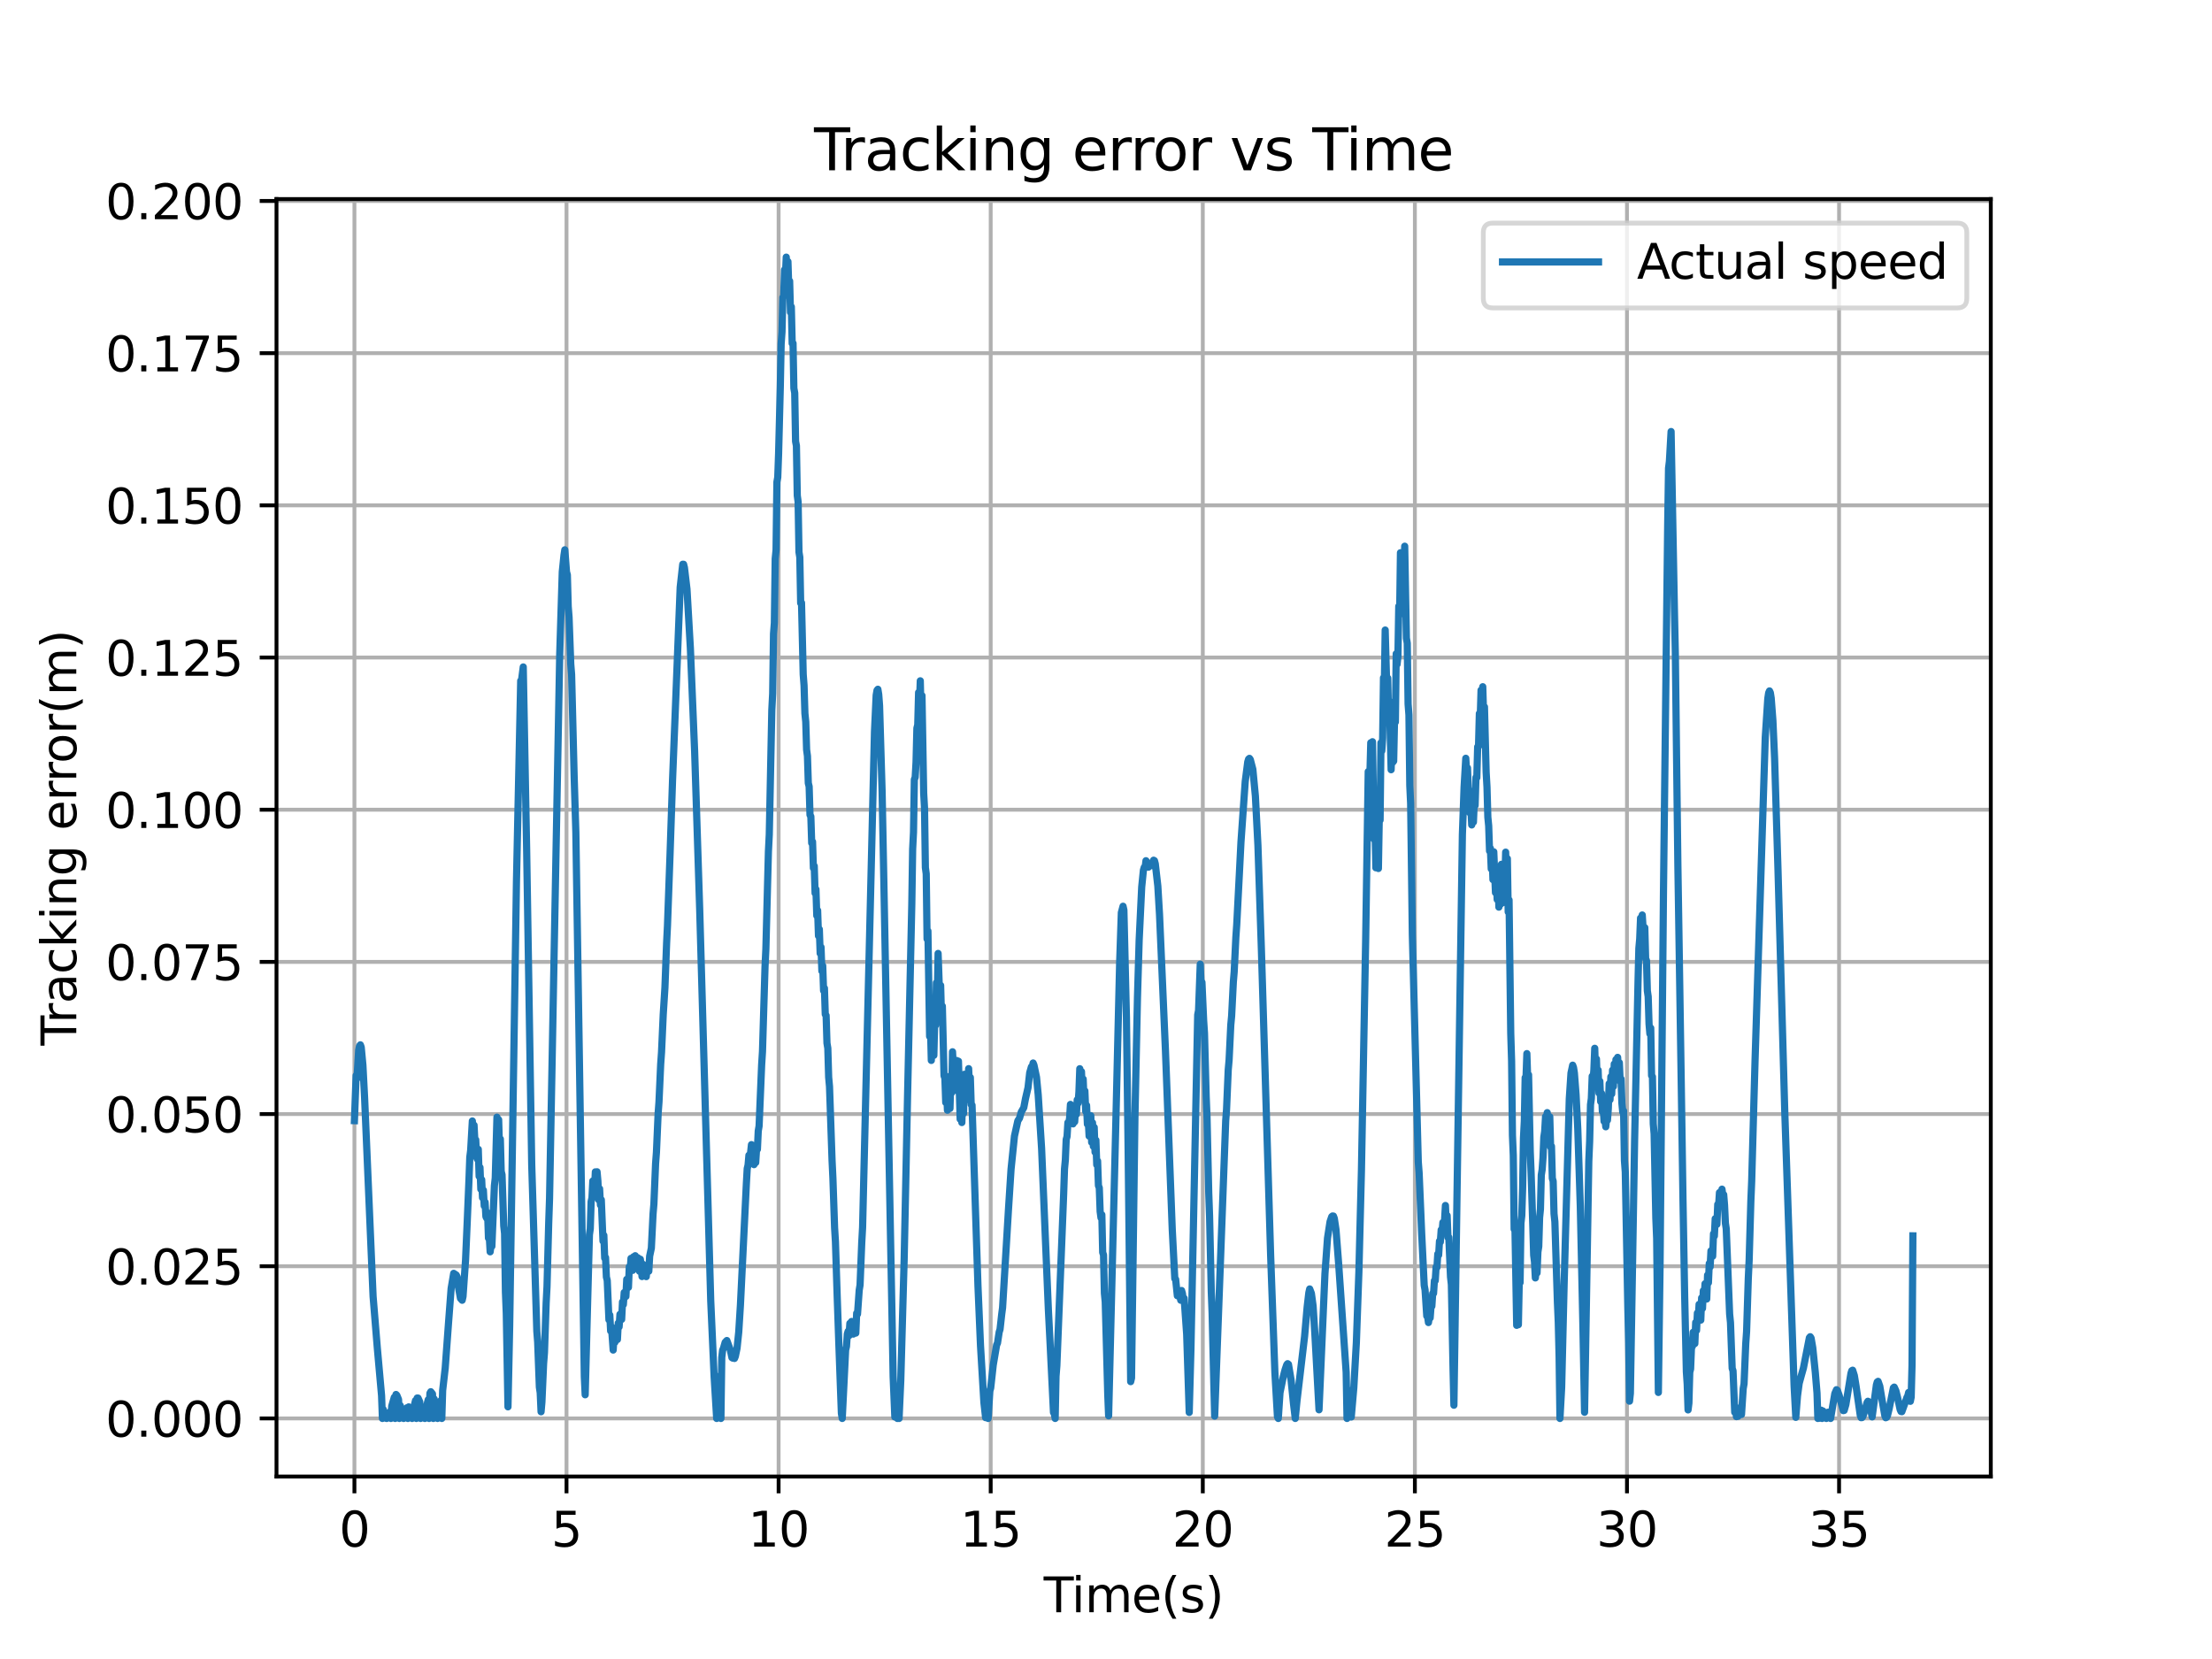<?xml version="1.0" encoding="utf-8" standalone="no"?>
<!DOCTYPE svg PUBLIC "-//W3C//DTD SVG 1.1//EN"
  "http://www.w3.org/Graphics/SVG/1.1/DTD/svg11.dtd">
<svg xmlns:xlink="http://www.w3.org/1999/xlink" width="460.8pt" height="345.6pt" viewBox="0 0 460.8 345.6" xmlns="http://www.w3.org/2000/svg" version="1.1">
 <defs>
  <style type="text/css">*{stroke-linejoin: round; stroke-linecap: butt}</style>
 </defs>
 <g id="figure_1">
  <g id="patch_1">
   <path d="M 0 345.6 
L 460.8 345.6 
L 460.8 0 
L 0 0 
z
" style="fill: #ffffff"/>
  </g>
  <g id="axes_1">
   <g id="patch_2">
    <path d="M 57.6 307.584 
L 414.72 307.584 
L 414.72 41.472 
L 57.6 41.472 
z
" style="fill: #ffffff"/>
   </g>
   <g id="matplotlib.axis_1">
    <g id="xtick_1">
     <g id="line2d_1">
      <path d="M 73.833 307.584 
L 73.833 41.472 
" clip-path="url(#p847ec81bbb)" style="fill: none; stroke: #b0b0b0; stroke-width: 0.8; stroke-linecap: square"/>
     </g>
     <g id="line2d_2">
      <defs>
       <path id="m161aa65eef" d="M 0 0 
L 0 3.5 
" style="stroke: #000000; stroke-width: 0.8"/>
      </defs>
      <g>
       <use xlink:href="#m161aa65eef" x="73.833" y="307.584" style="stroke: #000000; stroke-width: 0.8"/>
      </g>
     </g>
     <g id="text_1">
      <!-- 0 -->
      <g transform="translate(70.651 322.182) scale(0.1 -0.1)">
       <defs>
        <path id="DejaVuSans-30" d="M 2034 4250 
Q 1547 4250 1301 3770 
Q 1056 3291 1056 2328 
Q 1056 1369 1301 889 
Q 1547 409 2034 409 
Q 2525 409 2770 889 
Q 3016 1369 3016 2328 
Q 3016 3291 2770 3770 
Q 2525 4250 2034 4250 
z
M 2034 4750 
Q 2819 4750 3233 4129 
Q 3647 3509 3647 2328 
Q 3647 1150 3233 529 
Q 2819 -91 2034 -91 
Q 1250 -91 836 529 
Q 422 1150 422 2328 
Q 422 3509 836 4129 
Q 1250 4750 2034 4750 
z
" transform="scale(0.016)"/>
       </defs>
       <use xlink:href="#DejaVuSans-30"/>
      </g>
     </g>
    </g>
    <g id="xtick_2">
     <g id="line2d_3">
      <path d="M 118.015 307.584 
L 118.015 41.472 
" clip-path="url(#p847ec81bbb)" style="fill: none; stroke: #b0b0b0; stroke-width: 0.8; stroke-linecap: square"/>
     </g>
     <g id="line2d_4">
      <g>
       <use xlink:href="#m161aa65eef" x="118.015" y="307.584" style="stroke: #000000; stroke-width: 0.8"/>
      </g>
     </g>
     <g id="text_2">
      <!-- 5 -->
      <g transform="translate(114.834 322.182) scale(0.1 -0.1)">
       <defs>
        <path id="DejaVuSans-35" d="M 691 4666 
L 3169 4666 
L 3169 4134 
L 1269 4134 
L 1269 2991 
Q 1406 3038 1543 3061 
Q 1681 3084 1819 3084 
Q 2600 3084 3056 2656 
Q 3513 2228 3513 1497 
Q 3513 744 3044 326 
Q 2575 -91 1722 -91 
Q 1428 -91 1123 -41 
Q 819 9 494 109 
L 494 744 
Q 775 591 1075 516 
Q 1375 441 1709 441 
Q 2250 441 2565 725 
Q 2881 1009 2881 1497 
Q 2881 1984 2565 2268 
Q 2250 2553 1709 2553 
Q 1456 2553 1204 2497 
Q 953 2441 691 2322 
L 691 4666 
z
" transform="scale(0.016)"/>
       </defs>
       <use xlink:href="#DejaVuSans-35"/>
      </g>
     </g>
    </g>
    <g id="xtick_3">
     <g id="line2d_5">
      <path d="M 162.198 307.584 
L 162.198 41.472 
" clip-path="url(#p847ec81bbb)" style="fill: none; stroke: #b0b0b0; stroke-width: 0.8; stroke-linecap: square"/>
     </g>
     <g id="line2d_6">
      <g>
       <use xlink:href="#m161aa65eef" x="162.198" y="307.584" style="stroke: #000000; stroke-width: 0.8"/>
      </g>
     </g>
     <g id="text_3">
      <!-- 10 -->
      <g transform="translate(155.836 322.182) scale(0.1 -0.1)">
       <defs>
        <path id="DejaVuSans-31" d="M 794 531 
L 1825 531 
L 1825 4091 
L 703 3866 
L 703 4441 
L 1819 4666 
L 2450 4666 
L 2450 531 
L 3481 531 
L 3481 0 
L 794 0 
L 794 531 
z
" transform="scale(0.016)"/>
       </defs>
       <use xlink:href="#DejaVuSans-31"/>
       <use xlink:href="#DejaVuSans-30" x="63.623"/>
      </g>
     </g>
    </g>
    <g id="xtick_4">
     <g id="line2d_7">
      <path d="M 206.381 307.584 
L 206.381 41.472 
" clip-path="url(#p847ec81bbb)" style="fill: none; stroke: #b0b0b0; stroke-width: 0.8; stroke-linecap: square"/>
     </g>
     <g id="line2d_8">
      <g>
       <use xlink:href="#m161aa65eef" x="206.381" y="307.584" style="stroke: #000000; stroke-width: 0.8"/>
      </g>
     </g>
     <g id="text_4">
      <!-- 15 -->
      <g transform="translate(200.018 322.182) scale(0.1 -0.1)">
       <use xlink:href="#DejaVuSans-31"/>
       <use xlink:href="#DejaVuSans-35" x="63.623"/>
      </g>
     </g>
    </g>
    <g id="xtick_5">
     <g id="line2d_9">
      <path d="M 250.564 307.584 
L 250.564 41.472 
" clip-path="url(#p847ec81bbb)" style="fill: none; stroke: #b0b0b0; stroke-width: 0.8; stroke-linecap: square"/>
     </g>
     <g id="line2d_10">
      <g>
       <use xlink:href="#m161aa65eef" x="250.564" y="307.584" style="stroke: #000000; stroke-width: 0.8"/>
      </g>
     </g>
     <g id="text_5">
      <!-- 20 -->
      <g transform="translate(244.201 322.182) scale(0.1 -0.1)">
       <defs>
        <path id="DejaVuSans-32" d="M 1228 531 
L 3431 531 
L 3431 0 
L 469 0 
L 469 531 
Q 828 903 1448 1529 
Q 2069 2156 2228 2338 
Q 2531 2678 2651 2914 
Q 2772 3150 2772 3378 
Q 2772 3750 2511 3984 
Q 2250 4219 1831 4219 
Q 1534 4219 1204 4116 
Q 875 4013 500 3803 
L 500 4441 
Q 881 4594 1212 4672 
Q 1544 4750 1819 4750 
Q 2544 4750 2975 4387 
Q 3406 4025 3406 3419 
Q 3406 3131 3298 2873 
Q 3191 2616 2906 2266 
Q 2828 2175 2409 1742 
Q 1991 1309 1228 531 
z
" transform="scale(0.016)"/>
       </defs>
       <use xlink:href="#DejaVuSans-32"/>
       <use xlink:href="#DejaVuSans-30" x="63.623"/>
      </g>
     </g>
    </g>
    <g id="xtick_6">
     <g id="line2d_11">
      <path d="M 294.746 307.584 
L 294.746 41.472 
" clip-path="url(#p847ec81bbb)" style="fill: none; stroke: #b0b0b0; stroke-width: 0.8; stroke-linecap: square"/>
     </g>
     <g id="line2d_12">
      <g>
       <use xlink:href="#m161aa65eef" x="294.746" y="307.584" style="stroke: #000000; stroke-width: 0.8"/>
      </g>
     </g>
     <g id="text_6">
      <!-- 25 -->
      <g transform="translate(288.384 322.182) scale(0.1 -0.1)">
       <use xlink:href="#DejaVuSans-32"/>
       <use xlink:href="#DejaVuSans-35" x="63.623"/>
      </g>
     </g>
    </g>
    <g id="xtick_7">
     <g id="line2d_13">
      <path d="M 338.929 307.584 
L 338.929 41.472 
" clip-path="url(#p847ec81bbb)" style="fill: none; stroke: #b0b0b0; stroke-width: 0.8; stroke-linecap: square"/>
     </g>
     <g id="line2d_14">
      <g>
       <use xlink:href="#m161aa65eef" x="338.929" y="307.584" style="stroke: #000000; stroke-width: 0.8"/>
      </g>
     </g>
     <g id="text_7">
      <!-- 30 -->
      <g transform="translate(332.566 322.182) scale(0.1 -0.1)">
       <defs>
        <path id="DejaVuSans-33" d="M 2597 2516 
Q 3050 2419 3304 2112 
Q 3559 1806 3559 1356 
Q 3559 666 3084 287 
Q 2609 -91 1734 -91 
Q 1441 -91 1130 -33 
Q 819 25 488 141 
L 488 750 
Q 750 597 1062 519 
Q 1375 441 1716 441 
Q 2309 441 2620 675 
Q 2931 909 2931 1356 
Q 2931 1769 2642 2001 
Q 2353 2234 1838 2234 
L 1294 2234 
L 1294 2753 
L 1863 2753 
Q 2328 2753 2575 2939 
Q 2822 3125 2822 3475 
Q 2822 3834 2567 4026 
Q 2313 4219 1838 4219 
Q 1578 4219 1281 4162 
Q 984 4106 628 3988 
L 628 4550 
Q 988 4650 1302 4700 
Q 1616 4750 1894 4750 
Q 2613 4750 3031 4423 
Q 3450 4097 3450 3541 
Q 3450 3153 3228 2886 
Q 3006 2619 2597 2516 
z
" transform="scale(0.016)"/>
       </defs>
       <use xlink:href="#DejaVuSans-33"/>
       <use xlink:href="#DejaVuSans-30" x="63.623"/>
      </g>
     </g>
    </g>
    <g id="xtick_8">
     <g id="line2d_15">
      <path d="M 383.112 307.584 
L 383.112 41.472 
" clip-path="url(#p847ec81bbb)" style="fill: none; stroke: #b0b0b0; stroke-width: 0.8; stroke-linecap: square"/>
     </g>
     <g id="line2d_16">
      <g>
       <use xlink:href="#m161aa65eef" x="383.112" y="307.584" style="stroke: #000000; stroke-width: 0.8"/>
      </g>
     </g>
     <g id="text_8">
      <!-- 35 -->
      <g transform="translate(376.749 322.182) scale(0.1 -0.1)">
       <use xlink:href="#DejaVuSans-33"/>
       <use xlink:href="#DejaVuSans-35" x="63.623"/>
      </g>
     </g>
    </g>
    <g id="text_9">
     <!-- Time(s) -->
     <g transform="translate(217.42 335.861) scale(0.1 -0.1)">
      <defs>
       <path id="DejaVuSans-54" d="M -19 4666 
L 3928 4666 
L 3928 4134 
L 2272 4134 
L 2272 0 
L 1638 0 
L 1638 4134 
L -19 4134 
L -19 4666 
z
" transform="scale(0.016)"/>
       <path id="DejaVuSans-69" d="M 603 3500 
L 1178 3500 
L 1178 0 
L 603 0 
L 603 3500 
z
M 603 4863 
L 1178 4863 
L 1178 4134 
L 603 4134 
L 603 4863 
z
" transform="scale(0.016)"/>
       <path id="DejaVuSans-6d" d="M 3328 2828 
Q 3544 3216 3844 3400 
Q 4144 3584 4550 3584 
Q 5097 3584 5394 3201 
Q 5691 2819 5691 2113 
L 5691 0 
L 5113 0 
L 5113 2094 
Q 5113 2597 4934 2840 
Q 4756 3084 4391 3084 
Q 3944 3084 3684 2787 
Q 3425 2491 3425 1978 
L 3425 0 
L 2847 0 
L 2847 2094 
Q 2847 2600 2669 2842 
Q 2491 3084 2119 3084 
Q 1678 3084 1418 2786 
Q 1159 2488 1159 1978 
L 1159 0 
L 581 0 
L 581 3500 
L 1159 3500 
L 1159 2956 
Q 1356 3278 1631 3431 
Q 1906 3584 2284 3584 
Q 2666 3584 2933 3390 
Q 3200 3197 3328 2828 
z
" transform="scale(0.016)"/>
       <path id="DejaVuSans-65" d="M 3597 1894 
L 3597 1613 
L 953 1613 
Q 991 1019 1311 708 
Q 1631 397 2203 397 
Q 2534 397 2845 478 
Q 3156 559 3463 722 
L 3463 178 
Q 3153 47 2828 -22 
Q 2503 -91 2169 -91 
Q 1331 -91 842 396 
Q 353 884 353 1716 
Q 353 2575 817 3079 
Q 1281 3584 2069 3584 
Q 2775 3584 3186 3129 
Q 3597 2675 3597 1894 
z
M 3022 2063 
Q 3016 2534 2758 2815 
Q 2500 3097 2075 3097 
Q 1594 3097 1305 2825 
Q 1016 2553 972 2059 
L 3022 2063 
z
" transform="scale(0.016)"/>
       <path id="DejaVuSans-28" d="M 1984 4856 
Q 1566 4138 1362 3434 
Q 1159 2731 1159 2009 
Q 1159 1288 1364 580 
Q 1569 -128 1984 -844 
L 1484 -844 
Q 1016 -109 783 600 
Q 550 1309 550 2009 
Q 550 2706 781 3412 
Q 1013 4119 1484 4856 
L 1984 4856 
z
" transform="scale(0.016)"/>
       <path id="DejaVuSans-73" d="M 2834 3397 
L 2834 2853 
Q 2591 2978 2328 3040 
Q 2066 3103 1784 3103 
Q 1356 3103 1142 2972 
Q 928 2841 928 2578 
Q 928 2378 1081 2264 
Q 1234 2150 1697 2047 
L 1894 2003 
Q 2506 1872 2764 1633 
Q 3022 1394 3022 966 
Q 3022 478 2636 193 
Q 2250 -91 1575 -91 
Q 1294 -91 989 -36 
Q 684 19 347 128 
L 347 722 
Q 666 556 975 473 
Q 1284 391 1588 391 
Q 1994 391 2212 530 
Q 2431 669 2431 922 
Q 2431 1156 2273 1281 
Q 2116 1406 1581 1522 
L 1381 1569 
Q 847 1681 609 1914 
Q 372 2147 372 2553 
Q 372 3047 722 3315 
Q 1072 3584 1716 3584 
Q 2034 3584 2315 3537 
Q 2597 3491 2834 3397 
z
" transform="scale(0.016)"/>
       <path id="DejaVuSans-29" d="M 513 4856 
L 1013 4856 
Q 1481 4119 1714 3412 
Q 1947 2706 1947 2009 
Q 1947 1309 1714 600 
Q 1481 -109 1013 -844 
L 513 -844 
Q 928 -128 1133 580 
Q 1338 1288 1338 2009 
Q 1338 2731 1133 3434 
Q 928 4138 513 4856 
z
" transform="scale(0.016)"/>
      </defs>
      <use xlink:href="#DejaVuSans-54"/>
      <use xlink:href="#DejaVuSans-69" x="57.959"/>
      <use xlink:href="#DejaVuSans-6d" x="85.742"/>
      <use xlink:href="#DejaVuSans-65" x="183.154"/>
      <use xlink:href="#DejaVuSans-28" x="244.678"/>
      <use xlink:href="#DejaVuSans-73" x="283.691"/>
      <use xlink:href="#DejaVuSans-29" x="335.791"/>
     </g>
    </g>
   </g>
   <g id="matplotlib.axis_2">
    <g id="ytick_1">
     <g id="line2d_17">
      <path d="M 57.6 295.488 
L 414.72 295.488 
" clip-path="url(#p847ec81bbb)" style="fill: none; stroke: #b0b0b0; stroke-width: 0.8; stroke-linecap: square"/>
     </g>
     <g id="line2d_18">
      <defs>
       <path id="me5c58829d2" d="M 0 0 
L -3.5 0 
" style="stroke: #000000; stroke-width: 0.8"/>
      </defs>
      <g>
       <use xlink:href="#me5c58829d2" x="57.6" y="295.488" style="stroke: #000000; stroke-width: 0.8"/>
      </g>
     </g>
     <g id="text_10">
      <!-- 0.000 -->
      <g transform="translate(21.972 299.287) scale(0.1 -0.1)">
       <defs>
        <path id="DejaVuSans-2e" d="M 684 794 
L 1344 794 
L 1344 0 
L 684 0 
L 684 794 
z
" transform="scale(0.016)"/>
       </defs>
       <use xlink:href="#DejaVuSans-30"/>
       <use xlink:href="#DejaVuSans-2e" x="63.623"/>
       <use xlink:href="#DejaVuSans-30" x="95.41"/>
       <use xlink:href="#DejaVuSans-30" x="159.033"/>
       <use xlink:href="#DejaVuSans-30" x="222.656"/>
      </g>
     </g>
    </g>
    <g id="ytick_2">
     <g id="line2d_19">
      <path d="M 57.6 263.785 
L 414.72 263.785 
" clip-path="url(#p847ec81bbb)" style="fill: none; stroke: #b0b0b0; stroke-width: 0.8; stroke-linecap: square"/>
     </g>
     <g id="line2d_20">
      <g>
       <use xlink:href="#me5c58829d2" x="57.6" y="263.785" style="stroke: #000000; stroke-width: 0.8"/>
      </g>
     </g>
     <g id="text_11">
      <!-- 0.025 -->
      <g transform="translate(21.972 267.584) scale(0.1 -0.1)">
       <use xlink:href="#DejaVuSans-30"/>
       <use xlink:href="#DejaVuSans-2e" x="63.623"/>
       <use xlink:href="#DejaVuSans-30" x="95.41"/>
       <use xlink:href="#DejaVuSans-32" x="159.033"/>
       <use xlink:href="#DejaVuSans-35" x="222.656"/>
      </g>
     </g>
    </g>
    <g id="ytick_3">
     <g id="line2d_21">
      <path d="M 57.6 232.082 
L 414.72 232.082 
" clip-path="url(#p847ec81bbb)" style="fill: none; stroke: #b0b0b0; stroke-width: 0.8; stroke-linecap: square"/>
     </g>
     <g id="line2d_22">
      <g>
       <use xlink:href="#me5c58829d2" x="57.6" y="232.082" style="stroke: #000000; stroke-width: 0.8"/>
      </g>
     </g>
     <g id="text_12">
      <!-- 0.050 -->
      <g transform="translate(21.972 235.882) scale(0.1 -0.1)">
       <use xlink:href="#DejaVuSans-30"/>
       <use xlink:href="#DejaVuSans-2e" x="63.623"/>
       <use xlink:href="#DejaVuSans-30" x="95.41"/>
       <use xlink:href="#DejaVuSans-35" x="159.033"/>
       <use xlink:href="#DejaVuSans-30" x="222.656"/>
      </g>
     </g>
    </g>
    <g id="ytick_4">
     <g id="line2d_23">
      <path d="M 57.6 200.38 
L 414.72 200.38 
" clip-path="url(#p847ec81bbb)" style="fill: none; stroke: #b0b0b0; stroke-width: 0.8; stroke-linecap: square"/>
     </g>
     <g id="line2d_24">
      <g>
       <use xlink:href="#me5c58829d2" x="57.6" y="200.38" style="stroke: #000000; stroke-width: 0.8"/>
      </g>
     </g>
     <g id="text_13">
      <!-- 0.075 -->
      <g transform="translate(21.972 204.179) scale(0.1 -0.1)">
       <defs>
        <path id="DejaVuSans-37" d="M 525 4666 
L 3525 4666 
L 3525 4397 
L 1831 0 
L 1172 0 
L 2766 4134 
L 525 4134 
L 525 4666 
z
" transform="scale(0.016)"/>
       </defs>
       <use xlink:href="#DejaVuSans-30"/>
       <use xlink:href="#DejaVuSans-2e" x="63.623"/>
       <use xlink:href="#DejaVuSans-30" x="95.41"/>
       <use xlink:href="#DejaVuSans-37" x="159.033"/>
       <use xlink:href="#DejaVuSans-35" x="222.656"/>
      </g>
     </g>
    </g>
    <g id="ytick_5">
     <g id="line2d_25">
      <path d="M 57.6 168.677 
L 414.72 168.677 
" clip-path="url(#p847ec81bbb)" style="fill: none; stroke: #b0b0b0; stroke-width: 0.8; stroke-linecap: square"/>
     </g>
     <g id="line2d_26">
      <g>
       <use xlink:href="#me5c58829d2" x="57.6" y="168.677" style="stroke: #000000; stroke-width: 0.8"/>
      </g>
     </g>
     <g id="text_14">
      <!-- 0.100 -->
      <g transform="translate(21.972 172.476) scale(0.1 -0.1)">
       <use xlink:href="#DejaVuSans-30"/>
       <use xlink:href="#DejaVuSans-2e" x="63.623"/>
       <use xlink:href="#DejaVuSans-31" x="95.41"/>
       <use xlink:href="#DejaVuSans-30" x="159.033"/>
       <use xlink:href="#DejaVuSans-30" x="222.656"/>
      </g>
     </g>
    </g>
    <g id="ytick_6">
     <g id="line2d_27">
      <path d="M 57.6 136.974 
L 414.72 136.974 
" clip-path="url(#p847ec81bbb)" style="fill: none; stroke: #b0b0b0; stroke-width: 0.8; stroke-linecap: square"/>
     </g>
     <g id="line2d_28">
      <g>
       <use xlink:href="#me5c58829d2" x="57.6" y="136.974" style="stroke: #000000; stroke-width: 0.8"/>
      </g>
     </g>
     <g id="text_15">
      <!-- 0.125 -->
      <g transform="translate(21.972 140.773) scale(0.1 -0.1)">
       <use xlink:href="#DejaVuSans-30"/>
       <use xlink:href="#DejaVuSans-2e" x="63.623"/>
       <use xlink:href="#DejaVuSans-31" x="95.41"/>
       <use xlink:href="#DejaVuSans-32" x="159.033"/>
       <use xlink:href="#DejaVuSans-35" x="222.656"/>
      </g>
     </g>
    </g>
    <g id="ytick_7">
     <g id="line2d_29">
      <path d="M 57.6 105.271 
L 414.72 105.271 
" clip-path="url(#p847ec81bbb)" style="fill: none; stroke: #b0b0b0; stroke-width: 0.8; stroke-linecap: square"/>
     </g>
     <g id="line2d_30">
      <g>
       <use xlink:href="#me5c58829d2" x="57.6" y="105.271" style="stroke: #000000; stroke-width: 0.8"/>
      </g>
     </g>
     <g id="text_16">
      <!-- 0.150 -->
      <g transform="translate(21.972 109.071) scale(0.1 -0.1)">
       <use xlink:href="#DejaVuSans-30"/>
       <use xlink:href="#DejaVuSans-2e" x="63.623"/>
       <use xlink:href="#DejaVuSans-31" x="95.41"/>
       <use xlink:href="#DejaVuSans-35" x="159.033"/>
       <use xlink:href="#DejaVuSans-30" x="222.656"/>
      </g>
     </g>
    </g>
    <g id="ytick_8">
     <g id="line2d_31">
      <path d="M 57.6 73.569 
L 414.72 73.569 
" clip-path="url(#p847ec81bbb)" style="fill: none; stroke: #b0b0b0; stroke-width: 0.8; stroke-linecap: square"/>
     </g>
     <g id="line2d_32">
      <g>
       <use xlink:href="#me5c58829d2" x="57.6" y="73.569" style="stroke: #000000; stroke-width: 0.8"/>
      </g>
     </g>
     <g id="text_17">
      <!-- 0.175 -->
      <g transform="translate(21.972 77.368) scale(0.1 -0.1)">
       <use xlink:href="#DejaVuSans-30"/>
       <use xlink:href="#DejaVuSans-2e" x="63.623"/>
       <use xlink:href="#DejaVuSans-31" x="95.41"/>
       <use xlink:href="#DejaVuSans-37" x="159.033"/>
       <use xlink:href="#DejaVuSans-35" x="222.656"/>
      </g>
     </g>
    </g>
    <g id="ytick_9">
     <g id="line2d_33">
      <path d="M 57.6 41.866 
L 414.72 41.866 
" clip-path="url(#p847ec81bbb)" style="fill: none; stroke: #b0b0b0; stroke-width: 0.8; stroke-linecap: square"/>
     </g>
     <g id="line2d_34">
      <g>
       <use xlink:href="#me5c58829d2" x="57.6" y="41.866" style="stroke: #000000; stroke-width: 0.8"/>
      </g>
     </g>
     <g id="text_18">
      <!-- 0.200 -->
      <g transform="translate(21.972 45.665) scale(0.1 -0.1)">
       <use xlink:href="#DejaVuSans-30"/>
       <use xlink:href="#DejaVuSans-2e" x="63.623"/>
       <use xlink:href="#DejaVuSans-32" x="95.41"/>
       <use xlink:href="#DejaVuSans-30" x="159.033"/>
       <use xlink:href="#DejaVuSans-30" x="222.656"/>
      </g>
     </g>
    </g>
    <g id="text_19">
     <!-- Tracking error(m) -->
     <g transform="translate(15.892 217.804) rotate(-90) scale(0.1 -0.1)">
      <defs>
       <path id="DejaVuSans-72" d="M 2631 2963 
Q 2534 3019 2420 3045 
Q 2306 3072 2169 3072 
Q 1681 3072 1420 2755 
Q 1159 2438 1159 1844 
L 1159 0 
L 581 0 
L 581 3500 
L 1159 3500 
L 1159 2956 
Q 1341 3275 1631 3429 
Q 1922 3584 2338 3584 
Q 2397 3584 2469 3576 
Q 2541 3569 2628 3553 
L 2631 2963 
z
" transform="scale(0.016)"/>
       <path id="DejaVuSans-61" d="M 2194 1759 
Q 1497 1759 1228 1600 
Q 959 1441 959 1056 
Q 959 750 1161 570 
Q 1363 391 1709 391 
Q 2188 391 2477 730 
Q 2766 1069 2766 1631 
L 2766 1759 
L 2194 1759 
z
M 3341 1997 
L 3341 0 
L 2766 0 
L 2766 531 
Q 2569 213 2275 61 
Q 1981 -91 1556 -91 
Q 1019 -91 701 211 
Q 384 513 384 1019 
Q 384 1609 779 1909 
Q 1175 2209 1959 2209 
L 2766 2209 
L 2766 2266 
Q 2766 2663 2505 2880 
Q 2244 3097 1772 3097 
Q 1472 3097 1187 3025 
Q 903 2953 641 2809 
L 641 3341 
Q 956 3463 1253 3523 
Q 1550 3584 1831 3584 
Q 2591 3584 2966 3190 
Q 3341 2797 3341 1997 
z
" transform="scale(0.016)"/>
       <path id="DejaVuSans-63" d="M 3122 3366 
L 3122 2828 
Q 2878 2963 2633 3030 
Q 2388 3097 2138 3097 
Q 1578 3097 1268 2742 
Q 959 2388 959 1747 
Q 959 1106 1268 751 
Q 1578 397 2138 397 
Q 2388 397 2633 464 
Q 2878 531 3122 666 
L 3122 134 
Q 2881 22 2623 -34 
Q 2366 -91 2075 -91 
Q 1284 -91 818 406 
Q 353 903 353 1747 
Q 353 2603 823 3093 
Q 1294 3584 2113 3584 
Q 2378 3584 2631 3529 
Q 2884 3475 3122 3366 
z
" transform="scale(0.016)"/>
       <path id="DejaVuSans-6b" d="M 581 4863 
L 1159 4863 
L 1159 1991 
L 2875 3500 
L 3609 3500 
L 1753 1863 
L 3688 0 
L 2938 0 
L 1159 1709 
L 1159 0 
L 581 0 
L 581 4863 
z
" transform="scale(0.016)"/>
       <path id="DejaVuSans-6e" d="M 3513 2113 
L 3513 0 
L 2938 0 
L 2938 2094 
Q 2938 2591 2744 2837 
Q 2550 3084 2163 3084 
Q 1697 3084 1428 2787 
Q 1159 2491 1159 1978 
L 1159 0 
L 581 0 
L 581 3500 
L 1159 3500 
L 1159 2956 
Q 1366 3272 1645 3428 
Q 1925 3584 2291 3584 
Q 2894 3584 3203 3211 
Q 3513 2838 3513 2113 
z
" transform="scale(0.016)"/>
       <path id="DejaVuSans-67" d="M 2906 1791 
Q 2906 2416 2648 2759 
Q 2391 3103 1925 3103 
Q 1463 3103 1205 2759 
Q 947 2416 947 1791 
Q 947 1169 1205 825 
Q 1463 481 1925 481 
Q 2391 481 2648 825 
Q 2906 1169 2906 1791 
z
M 3481 434 
Q 3481 -459 3084 -895 
Q 2688 -1331 1869 -1331 
Q 1566 -1331 1297 -1286 
Q 1028 -1241 775 -1147 
L 775 -588 
Q 1028 -725 1275 -790 
Q 1522 -856 1778 -856 
Q 2344 -856 2625 -561 
Q 2906 -266 2906 331 
L 2906 616 
Q 2728 306 2450 153 
Q 2172 0 1784 0 
Q 1141 0 747 490 
Q 353 981 353 1791 
Q 353 2603 747 3093 
Q 1141 3584 1784 3584 
Q 2172 3584 2450 3431 
Q 2728 3278 2906 2969 
L 2906 3500 
L 3481 3500 
L 3481 434 
z
" transform="scale(0.016)"/>
       <path id="DejaVuSans-20" transform="scale(0.016)"/>
       <path id="DejaVuSans-6f" d="M 1959 3097 
Q 1497 3097 1228 2736 
Q 959 2375 959 1747 
Q 959 1119 1226 758 
Q 1494 397 1959 397 
Q 2419 397 2687 759 
Q 2956 1122 2956 1747 
Q 2956 2369 2687 2733 
Q 2419 3097 1959 3097 
z
M 1959 3584 
Q 2709 3584 3137 3096 
Q 3566 2609 3566 1747 
Q 3566 888 3137 398 
Q 2709 -91 1959 -91 
Q 1206 -91 779 398 
Q 353 888 353 1747 
Q 353 2609 779 3096 
Q 1206 3584 1959 3584 
z
" transform="scale(0.016)"/>
      </defs>
      <use xlink:href="#DejaVuSans-54"/>
      <use xlink:href="#DejaVuSans-72" x="46.334"/>
      <use xlink:href="#DejaVuSans-61" x="87.447"/>
      <use xlink:href="#DejaVuSans-63" x="148.727"/>
      <use xlink:href="#DejaVuSans-6b" x="203.707"/>
      <use xlink:href="#DejaVuSans-69" x="261.617"/>
      <use xlink:href="#DejaVuSans-6e" x="289.4"/>
      <use xlink:href="#DejaVuSans-67" x="352.779"/>
      <use xlink:href="#DejaVuSans-20" x="416.256"/>
      <use xlink:href="#DejaVuSans-65" x="448.043"/>
      <use xlink:href="#DejaVuSans-72" x="509.566"/>
      <use xlink:href="#DejaVuSans-72" x="548.93"/>
      <use xlink:href="#DejaVuSans-6f" x="587.793"/>
      <use xlink:href="#DejaVuSans-72" x="648.975"/>
      <use xlink:href="#DejaVuSans-28" x="690.088"/>
      <use xlink:href="#DejaVuSans-6d" x="729.102"/>
      <use xlink:href="#DejaVuSans-29" x="826.514"/>
     </g>
    </g>
   </g>
   <g id="line2d_35">
    <path d="M 73.833 233.456 
L 74.186 224.041 
L 74.186 224.041 
L 74.363 224.696 
L 74.363 224.696 
L 74.716 218.783 
L 74.716 218.783 
L 74.893 217.897 
L 74.893 217.897 
L 75.07 217.658 
L 75.07 217.658 
L 75.247 218.148 
L 75.247 218.148 
L 75.6 221.896 
L 75.6 221.896 
L 75.953 228.698 
L 75.953 228.698 
L 77.721 270.069 
L 77.721 270.069 
L 78.604 280.831 
L 78.604 280.831 
L 79.488 290.728 
L 79.488 290.728 
L 79.665 295.488 
L 79.665 295.488 
L 79.842 293.609 
L 79.842 293.609 
L 80.195 295.091 
L 80.195 295.091 
L 80.372 295.44 
L 80.372 295.44 
L 80.548 295.488 
L 80.548 295.488 
L 80.725 294.968 
L 80.725 294.968 
L 81.079 294.547 
L 81.079 294.547 
L 81.255 294.084 
L 81.255 294.084 
L 81.432 295.488 
L 81.432 295.488 
L 81.609 292.914 
L 81.609 292.914 
L 82.139 291.085 
L 82.139 291.085 
L 82.316 295.488 
L 82.316 295.488 
L 82.493 290.493 
L 82.493 290.493 
L 82.669 290.664 
L 82.669 290.664 
L 83.023 291.534 
L 83.023 291.534 
L 83.199 295.488 
L 83.199 295.488 
L 83.376 292.786 
L 83.376 292.786 
L 83.73 293.819 
L 83.73 293.819 
L 83.906 294.006 
L 83.906 294.006 
L 84.083 295.488 
L 84.083 295.488 
L 84.26 293.959 
L 84.26 293.959 
L 84.613 293.51 
L 84.613 293.51 
L 84.79 293.255 
L 84.79 293.255 
L 84.967 295.488 
L 84.967 295.488 
L 85.144 293.08 
L 85.144 293.08 
L 85.32 293.349 
L 85.32 293.349 
L 85.674 294.702 
L 85.674 294.702 
L 85.85 295.488 
L 85.85 295.488 
L 86.381 292.467 
L 86.381 292.467 
L 86.557 291.757 
L 86.557 291.757 
L 86.734 295.488 
L 86.734 295.488 
L 86.911 291.233 
L 86.911 291.233 
L 87.088 291.242 
L 87.088 291.242 
L 87.441 292.037 
L 87.441 292.037 
L 87.618 295.488 
L 87.618 295.488 
L 87.794 293.127 
L 87.794 293.127 
L 88.325 294.37 
L 88.325 294.37 
L 88.501 295.488 
L 88.501 295.488 
L 88.855 292.966 
L 88.855 292.966 
L 89.208 291.582 
L 89.208 291.582 
L 89.385 295.488 
L 89.385 295.488 
L 89.562 290.227 
L 89.562 290.227 
L 89.739 289.92 
L 89.739 289.92 
L 90.092 290.369 
L 90.092 290.369 
L 90.269 295.488 
L 90.269 295.488 
L 90.445 291.434 
L 90.445 291.434 
L 90.799 293.517 
L 90.799 293.517 
L 91.152 295.488 
L 91.152 295.488 
L 91.859 291.75 
L 91.859 291.75 
L 92.036 295.488 
L 92.036 295.488 
L 92.213 289.65 
L 92.213 289.65 
L 92.743 285.012 
L 92.743 285.012 
L 93.45 275.381 
L 93.45 275.381 
L 93.98 268.413 
L 93.98 268.413 
L 94.51 265.259 
L 94.51 265.259 
L 95.04 265.608 
L 95.04 265.608 
L 95.217 265.963 
L 95.217 265.963 
L 95.571 268.508 
L 95.571 268.508 
L 95.924 270.471 
L 95.924 270.471 
L 96.278 270.865 
L 96.278 270.865 
L 96.454 270.086 
L 96.454 270.086 
L 96.984 262.479 
L 96.984 262.479 
L 97.338 254.35 
L 97.338 254.35 
L 97.691 245.873 
L 97.691 245.873 
L 97.868 241.053 
L 97.868 241.053 
L 98.045 239.662 
L 98.045 239.662 
L 98.398 233.519 
L 98.398 233.519 
L 98.575 236.263 
L 98.575 236.263 
L 98.752 234.39 
L 98.752 234.39 
L 98.929 237.812 
L 98.929 237.812 
L 99.105 237.436 
L 99.105 237.436 
L 99.282 241.106 
L 99.282 241.106 
L 99.459 241.483 
L 99.459 241.483 
L 99.635 239.421 
L 99.635 239.421 
L 99.812 245.05 
L 99.812 245.05 
L 99.989 243.197 
L 99.989 243.197 
L 100.166 247.74 
L 100.166 247.74 
L 100.342 245.745 
L 100.342 245.745 
L 100.519 249.511 
L 100.519 249.511 
L 100.696 247.939 
L 100.696 247.939 
L 100.873 251.207 
L 100.873 251.207 
L 101.049 250.435 
L 101.049 250.435 
L 101.226 253.473 
L 101.226 253.473 
L 101.403 253.798 
L 101.403 253.798 
L 101.579 252.656 
L 101.579 252.656 
L 101.756 257.92 
L 101.756 257.92 
L 101.933 257.692 
L 101.933 257.692 
L 102.11 260.777 
L 102.11 260.777 
L 102.286 259.392 
L 102.286 259.392 
L 102.463 259.646 
L 102.463 259.646 
L 102.993 247.006 
L 102.993 247.006 
L 103.17 245.417 
L 103.17 245.417 
L 103.524 232.732 
L 103.524 232.732 
L 103.7 237.897 
L 103.7 237.897 
L 103.877 233.244 
L 103.877 233.244 
L 104.054 239.221 
L 104.054 239.221 
L 104.23 237.267 
L 104.23 237.267 
L 104.407 244.019 
L 104.407 244.019 
L 104.584 244.724 
L 104.584 244.724 
L 104.937 255.365 
L 104.937 255.365 
L 105.114 256.955 
L 105.291 269.172 
L 105.291 269.172 
L 105.468 273.574 
L 105.468 273.574 
L 105.821 293.068 
L 105.821 293.068 
L 106.174 276.279 
L 106.174 276.279 
L 107.588 183.642 
L 107.588 183.642 
L 108.472 141.815 
L 108.472 141.815 
L 108.649 141.673 
L 108.649 141.673 
L 109.002 138.937 
L 109.002 138.937 
L 109.709 176.921 
L 109.709 176.921 
L 110.769 242.659 
L 110.769 242.659 
L 111.83 277.316 
L 111.83 277.316 
L 112.007 279.58 
L 112.007 279.58 
L 112.36 288.967 
L 112.36 288.967 
L 112.537 290.14 
L 112.537 290.14 
L 112.714 294.097 
L 112.714 294.097 
L 112.89 292.07 
L 112.89 292.07 
L 113.244 284.046 
L 113.244 284.046 
L 113.42 281.803 
L 113.42 281.803 
L 113.774 271.455 
L 113.774 271.455 
L 113.951 268.04 
L 113.951 268.04 
L 114.304 254.829 
L 114.304 254.829 
L 114.481 249.642 
L 114.481 249.642 
L 116.602 136.234 
L 116.602 136.234 
L 117.132 119.133 
L 117.132 119.133 
L 117.485 115.662 
L 117.485 115.662 
L 117.662 114.536 
L 117.662 114.536 
L 118.015 119.136 
L 118.015 119.136 
L 118.192 119.772 
L 118.192 119.772 
L 118.369 126.336 
L 118.369 126.336 
L 118.546 128.579 
L 118.546 128.579 
L 118.899 138.32 
L 118.899 138.32 
L 119.076 140.506 
L 119.076 140.506 
L 119.606 161.728 
L 119.606 161.728 
L 119.959 173.319 
L 119.959 173.319 
L 121.727 286.809 
L 121.727 286.809 
L 121.904 290.559 
L 122.787 257.221 
L 122.787 257.221 
L 122.964 255.964 
L 122.964 255.964 
L 123.141 250.315 
L 123.141 250.315 
L 123.317 249.53 
L 123.317 249.53 
L 123.494 246.016 
L 123.494 246.016 
L 123.671 245.911 
L 123.671 245.911 
L 123.848 247.881 
L 123.848 247.881 
L 124.024 244.121 
L 124.024 244.121 
L 124.201 246.009 
L 124.201 246.009 
L 124.378 244.103 
L 124.378 244.103 
L 124.554 246.042 
L 124.554 246.042 
L 124.731 249.959 
L 124.731 249.959 
L 124.908 247.633 
L 124.908 247.633 
L 125.085 251.029 
L 125.085 251.029 
L 125.261 249.934 
L 125.261 249.934 
L 125.615 258.547 
L 125.615 258.547 
L 125.792 257.339 
L 125.792 257.339 
L 125.968 262.087 
L 125.968 262.087 
L 126.145 261.968 
L 126.145 261.968 
L 126.322 266.025 
L 126.322 266.025 
L 126.499 266.74 
L 126.499 266.74 
L 126.852 274.937 
L 126.852 274.937 
L 127.029 273.94 
L 127.029 273.94 
L 127.205 277.272 
L 127.205 277.272 
L 127.382 276.399 
L 127.382 276.399 
L 127.736 281.243 
L 127.736 281.243 
L 127.912 278.291 
L 127.912 278.291 
L 128.089 279.643 
L 128.089 279.643 
L 128.266 277.105 
L 128.266 277.105 
L 128.443 277.374 
L 128.443 277.374 
L 128.619 279.043 
L 128.619 279.043 
L 128.796 275.626 
L 128.796 275.626 
L 128.973 276.407 
L 128.973 276.407 
L 129.149 273.794 
L 129.149 273.794 
L 129.326 273.678 
L 129.326 273.678 
L 129.503 274.855 
L 129.503 274.855 
L 129.68 271.207 
L 129.68 271.207 
L 129.856 271.765 
L 129.856 271.765 
L 130.033 269.255 
L 130.033 269.255 
L 130.21 269.181 
L 130.21 269.181 
L 130.387 270.074 
L 130.387 270.074 
L 130.563 266.508 
L 130.563 266.508 
L 130.74 266.737 
L 130.74 266.737 
L 130.917 268.179 
L 130.917 268.179 
L 131.094 263.871 
L 131.094 263.871 
L 131.27 264.823 
L 131.27 264.823 
L 131.447 262.142 
L 131.447 262.142 
L 131.624 262.737 
L 131.624 262.737 
L 131.8 264.642 
L 131.8 264.642 
L 131.977 261.811 
L 131.977 261.811 
L 132.154 263.104 
L 132.154 263.104 
L 132.331 261.589 
L 132.331 261.589 
L 132.507 262.2 
L 132.507 262.2 
L 132.684 263.975 
L 132.684 263.975 
L 132.861 262.012 
L 132.861 262.012 
L 133.038 262.915 
L 133.038 262.915 
L 133.214 264.828 
L 133.214 264.828 
L 133.391 262.318 
L 133.391 262.318 
L 133.568 263.625 
L 133.568 263.625 
L 133.744 265.927 
L 133.744 265.927 
L 133.921 263.363 
L 133.921 263.363 
L 134.098 264.909 
L 134.098 264.909 
L 134.275 263.663 
L 134.275 263.663 
L 134.451 264.492 
L 134.451 264.492 
L 134.628 265.945 
L 134.628 265.945 
L 134.805 263.942 
L 134.805 263.942 
L 134.982 264.181 
L 134.982 264.181 
L 135.158 264.815 
L 135.158 264.815 
L 135.335 261.673 
L 135.335 261.673 
L 135.689 260.006 
L 135.689 260.006 
L 136.042 252.89 
L 136.042 252.89 
L 136.219 250.81 
L 136.219 250.81 
L 136.572 242.387 
L 136.572 242.387 
L 136.749 240.027 
L 136.749 240.027 
L 137.102 231.947 
L 137.102 231.947 
L 137.279 229.56 
L 137.279 229.56 
L 137.633 221.681 
L 137.633 221.681 
L 137.809 219.195 
L 137.809 219.195 
L 138.163 211.348 
L 138.163 211.348 
L 138.516 205.735 
L 138.516 205.735 
L 138.87 196.395 
L 138.87 196.395 
L 139.046 192.869 
L 139.046 192.869 
L 139.577 178.126 
L 139.577 178.126 
L 140.107 162.406 
L 140.107 162.406 
L 141.697 122.33 
L 141.697 122.33 
L 142.228 117.543 
L 142.228 117.543 
L 142.404 117.549 
L 142.404 117.549 
L 142.581 118.248 
L 142.581 118.248 
L 143.111 122.726 
L 143.111 122.726 
L 143.818 135.034 
L 143.818 135.034 
L 144.702 156.474 
L 144.702 156.474 
L 145.762 189.531 
L 145.762 189.531 
L 148.06 270.992 
L 148.06 270.992 
L 148.767 286.803 
L 148.767 286.803 
L 149.297 295.488 
L 149.297 295.488 
L 150.004 286.585 
L 150.004 286.585 
L 150.18 295.488 
L 150.18 295.488 
L 150.357 282.79 
L 150.357 282.79 
L 150.534 281.276 
L 150.534 281.276 
L 150.711 280.859 
L 150.711 280.859 
L 151.064 279.634 
L 151.064 279.634 
L 151.418 279.254 
L 151.418 279.254 
L 151.771 280.221 
L 151.771 280.221 
L 152.124 281.175 
L 152.124 281.175 
L 152.478 282.821 
L 152.478 282.821 
L 152.655 282.927 
L 152.655 282.927 
L 152.831 282.849 
L 152.831 282.849 
L 153.008 282.991 
L 153.008 282.991 
L 153.185 282.558 
L 153.185 282.558 
L 153.538 280.872 
L 153.538 280.872 
L 153.892 277.496 
L 153.892 277.496 
L 154.245 271.843 
L 154.245 271.843 
L 155.482 246.599 
L 155.482 246.599 
L 155.659 243.436 
L 155.659 243.436 
L 155.836 242.704 
L 155.836 242.704 
L 156.013 240.656 
L 156.013 240.656 
L 156.189 240.753 
L 156.189 240.753 
L 156.366 240.093 
L 156.366 240.093 
L 156.543 238.448 
L 156.543 238.448 
L 156.719 241.394 
L 156.719 241.394 
L 156.896 240.295 
L 156.896 240.295 
L 157.073 242.617 
L 157.073 242.617 
L 157.25 240.806 
L 157.25 240.806 
L 157.426 242.191 
L 157.426 242.191 
L 157.603 239.369 
L 157.603 239.369 
L 157.78 239.438 
L 157.78 239.438 
L 157.957 235.599 
L 157.957 235.599 
L 158.133 234.579 
L 158.133 234.579 
L 158.664 221.837 
L 158.664 221.837 
L 158.84 219.022 
L 158.84 219.022 
L 159.37 201.333 
L 159.37 201.333 
L 159.547 197.667 
L 159.547 197.667 
L 160.077 177.372 
L 160.077 177.372 
L 160.254 173.856 
L 160.254 173.856 
L 160.784 147.907 
L 160.784 147.907 
L 160.961 144.471 
L 160.961 144.471 
L 161.138 132.049 
L 161.138 132.049 
L 161.314 129.752 
L 161.314 129.752 
L 161.491 116.389 
L 161.491 116.389 
L 161.668 114.586 
L 161.668 114.586 
L 161.845 100.423 
L 161.845 100.423 
L 162.021 99.422 
L 162.021 99.422 
L 162.198 94.465 
L 162.198 94.465 
L 162.552 80.515 
L 162.552 80.515 
L 162.728 71.623 
L 162.728 71.623 
L 162.905 69.138 
L 162.905 69.138 
L 163.082 61.955 
L 163.082 61.955 
L 163.259 61.773 
L 163.259 61.773 
L 163.435 56.198 
L 163.435 56.198 
L 163.612 57.654 
L 163.612 57.654 
L 163.789 53.568 
L 163.789 53.568 
L 163.965 57.06 
L 163.965 57.06 
L 164.142 54.485 
L 164.142 54.485 
L 164.319 59.907 
L 164.319 59.907 
L 164.496 58.548 
L 164.496 58.548 
L 164.672 65.066 
L 164.672 65.066 
L 164.849 63.913 
L 164.849 63.913 
L 165.026 71.546 
L 165.026 71.546 
L 165.203 71.508 
L 165.203 71.508 
L 165.379 80.884 
L 165.379 80.884 
L 165.556 81.871 
L 165.556 81.871 
L 165.733 91.947 
L 165.733 91.947 
L 165.909 92.865 
L 166.086 103.227 
L 166.086 103.227 
L 166.263 104.535 
L 166.263 104.535 
L 166.44 114.997 
L 166.44 114.997 
L 166.616 116.086 
L 166.616 116.086 
L 166.793 125.637 
L 166.793 125.637 
L 166.97 125.574 
L 166.97 125.574 
L 167.323 140.497 
L 167.323 140.497 
L 167.5 142.815 
L 167.5 142.815 
L 167.677 148.613 
L 167.677 148.613 
L 167.854 150.373 
L 167.854 150.373 
L 168.03 156.172 
L 168.03 156.172 
L 168.207 157.496 
L 168.207 157.496 
L 168.384 163.135 
L 168.384 163.135 
L 168.56 163.852 
L 168.56 163.852 
L 168.737 169.755 
L 168.737 169.755 
L 168.914 170.082 
L 168.914 170.082 
L 169.091 175.625 
L 169.091 175.625 
L 169.267 175.343 
L 169.267 175.343 
L 169.444 180.838 
L 169.444 180.838 
L 169.621 180.411 
L 169.621 180.411 
L 169.798 186.065 
L 169.798 186.065 
L 169.974 185.254 
L 169.974 185.254 
L 170.151 190.756 
L 170.151 190.756 
L 170.328 189.653 
L 170.328 189.653 
L 170.504 194.96 
L 170.504 194.96 
L 170.681 193.575 
L 170.681 193.575 
L 170.858 198.614 
L 170.858 198.614 
L 171.035 197.311 
L 171.035 197.311 
L 171.211 202.288 
L 171.211 202.288 
L 171.388 201.175 
L 171.388 201.175 
L 171.565 206.368 
L 171.565 206.368 
L 171.742 205.855 
L 171.742 205.855 
L 171.918 211.306 
L 171.918 211.306 
L 172.095 211.543 
L 172.095 211.543 
L 172.272 217.294 
L 172.272 217.294 
L 172.449 218.365 
L 172.449 218.365 
L 172.625 224.404 
L 172.625 224.404 
L 172.802 226.335 
L 172.802 226.335 
L 173.332 241.695 
L 173.332 241.695 
L 173.509 245.413 
L 173.509 245.413 
L 173.862 255.79 
L 173.862 255.79 
L 174.039 258.709 
L 174.039 258.709 
L 174.393 269.802 
L 174.393 269.802 
L 174.746 279.947 
L 174.746 279.947 
L 175.276 294.399 
L 175.276 294.399 
L 175.453 295.488 
L 175.453 295.488 
L 176.16 281.241 
L 176.16 281.241 
L 176.337 280.49 
L 176.337 280.49 
L 176.513 277.883 
L 176.513 277.883 
L 176.69 277.312 
L 176.69 277.312 
L 176.867 278.244 
L 176.867 278.244 
L 177.044 275.67 
L 177.044 275.67 
L 177.22 276.759 
L 177.22 276.759 
L 177.397 275.29 
L 177.397 275.29 
L 177.574 275.986 
L 177.574 275.986 
L 177.75 277.915 
L 177.75 277.915 
L 177.927 275.391 
L 177.927 275.391 
L 178.104 276.086 
L 178.104 276.086 
L 178.281 277.707 
L 178.281 277.707 
L 178.457 273.569 
L 178.457 273.569 
L 178.634 273.753 
L 178.634 273.753 
L 178.988 268.774 
L 178.988 268.774 
L 179.164 267.701 
L 179.164 267.701 
L 179.518 258.855 
L 179.518 258.855 
L 179.694 255.676 
L 182.169 152.477 
L 182.169 152.477 
L 182.522 144.829 
L 182.522 144.829 
L 182.699 143.807 
L 182.699 143.807 
L 182.876 143.587 
L 182.876 143.587 
L 183.052 144.66 
L 183.052 144.66 
L 183.229 147.014 
L 183.229 147.014 
L 183.759 164.866 
L 183.759 164.866 
L 184.113 183.128 
L 184.113 183.128 
L 186.057 286.739 
L 186.057 286.739 
L 186.41 295.184 
L 186.41 295.184 
L 186.764 292.461 
L 186.764 292.461 
L 186.94 295.488 
L 186.94 295.488 
L 187.117 292.964 
L 187.117 292.964 
L 187.294 295.488 
L 187.294 295.488 
L 187.647 287.569 
L 187.647 287.569 
L 188.354 262.283 
L 188.354 262.283 
L 189.061 228.328 
L 189.061 228.328 
L 189.945 188.378 
L 189.945 188.378 
L 190.122 176.873 
L 190.122 176.873 
L 190.298 173.373 
L 190.298 173.373 
L 190.475 162.377 
L 190.475 162.377 
L 190.652 161.919 
L 190.652 161.919 
L 190.829 158.763 
L 190.829 158.763 
L 191.005 151.696 
L 191.005 151.696 
L 191.182 150.996 
L 191.182 150.996 
L 191.359 144.253 
L 191.359 144.253 
L 191.535 146.925 
L 191.535 146.925 
L 191.712 141.826 
L 191.712 141.826 
L 191.889 149.356 
L 191.889 149.356 
L 192.066 144.9 
L 192.066 144.9 
L 192.419 165.223 
L 192.419 165.223 
L 192.596 168.345 
L 192.596 168.345 
L 192.773 180.73 
L 192.773 180.73 
L 192.949 182.04 
L 192.949 182.04 
L 193.126 195.607 
L 193.126 195.607 
L 193.303 193.942 
L 193.303 193.942 
L 193.656 215.903 
L 193.656 215.903 
L 193.833 213.893 
L 193.833 213.893 
L 194.01 220.908 
L 194.01 220.908 
L 194.186 213.624 
L 194.186 213.624 
L 194.363 219.517 
L 194.363 219.517 
L 194.54 219.858 
L 194.54 219.858 
L 194.717 212.63 
L 194.717 212.63 
L 194.893 213.602 
L 194.893 213.602 
L 195.07 204.719 
L 195.07 204.719 
L 195.247 208.368 
L 195.247 208.368 
L 195.424 198.617 
L 195.424 198.617 
L 195.777 208.474 
L 195.777 208.474 
L 195.954 205.275 
L 195.954 205.275 
L 196.13 211.812 
L 196.13 211.812 
L 196.307 209.596 
L 196.307 209.596 
L 196.661 224.105 
L 196.661 224.105 
L 196.837 224.592 
L 196.837 224.592 
L 197.014 229.677 
L 197.014 229.677 
L 197.191 226.806 
L 197.191 226.806 
L 197.368 231.282 
L 197.368 231.282 
L 197.544 224.284 
L 197.544 224.284 
L 197.721 229.303 
L 197.721 229.303 
L 197.898 230.911 
L 197.898 230.911 
L 198.075 224.857 
L 198.075 224.857 
L 198.251 227.629 
L 198.251 227.629 
L 198.428 219.103 
L 198.428 219.103 
L 198.781 225.542 
L 198.781 225.542 
L 198.958 221.699 
L 198.958 221.699 
L 199.135 225.944 
L 199.135 225.944 
L 199.312 220.922 
L 199.312 220.922 
L 199.488 227.275 
L 199.488 227.275 
L 199.665 221.069 
L 199.665 221.069 
L 200.019 233.144 
L 200.019 233.144 
L 200.195 229.397 
L 200.195 229.397 
L 200.372 233.846 
L 200.372 233.846 
L 200.549 227.588 
L 200.549 227.588 
L 200.725 231.948 
L 200.725 231.948 
L 200.902 223.795 
L 200.902 223.795 
L 201.079 228.245 
L 201.079 228.245 
L 201.256 229.113 
L 201.256 229.113 
L 201.432 224.389 
L 201.432 224.389 
L 201.609 226.595 
L 201.609 226.595 
L 201.786 222.62 
L 201.786 222.62 
L 201.963 226.657 
L 201.963 226.657 
L 202.139 224.448 
L 202.139 224.448 
L 202.316 230.107 
L 202.316 230.107 
L 202.493 230.228 
L 202.493 230.228 
L 203.023 246.383 
L 203.023 246.383 
L 203.73 267.921 
L 203.73 267.921 
L 204.26 280.371 
L 204.26 280.371 
L 204.967 292.183 
L 204.967 292.183 
L 205.32 295.324 
L 205.32 295.324 
L 205.674 292.784 
L 205.674 292.784 
L 205.851 295.488 
L 205.851 295.488 
L 206.204 289.766 
L 206.204 289.766 
L 206.381 289.146 
L 206.381 289.146 
L 206.911 284.34 
L 206.911 284.34 
L 207.618 280.165 
L 207.618 280.165 
L 207.795 279.804 
L 207.795 279.804 
L 208.148 277.496 
L 208.148 277.496 
L 208.325 276.928 
L 208.325 276.928 
L 208.678 273.75 
L 208.678 273.75 
L 208.855 272.415 
L 208.855 272.415 
L 210.092 251.816 
L 210.092 251.816 
L 210.622 243.553 
L 210.622 243.553 
L 211.329 236.677 
L 211.329 236.677 
L 212.036 233.484 
L 212.036 233.484 
L 212.39 232.927 
L 212.39 232.927 
L 212.743 231.661 
L 212.743 231.661 
L 213.273 230.743 
L 213.273 230.743 
L 213.627 228.867 
L 213.627 228.867 
L 214.157 226.571 
L 214.157 226.571 
L 214.51 223.45 
L 214.51 223.45 
L 214.864 222.237 
L 214.864 222.237 
L 215.041 222.283 
L 215.041 222.283 
L 215.217 221.444 
L 215.394 221.882 
L 215.394 221.882 
L 215.924 224.398 
L 215.924 224.398 
L 216.278 228.071 
L 216.278 228.071 
L 216.985 239.269 
L 216.985 239.269 
L 218.399 272.895 
L 218.399 272.895 
L 218.752 279.82 
L 218.752 279.82 
L 219.459 294.225 
L 219.459 294.225 
L 219.636 294.542 
L 219.636 294.542 
L 219.812 295.488 
L 219.812 295.488 
L 219.989 286.694 
L 219.989 286.694 
L 220.166 284.48 
L 220.166 284.48 
L 221.58 248.725 
L 221.58 248.725 
L 221.756 243.484 
L 221.756 243.484 
L 221.933 241.617 
L 221.933 241.617 
L 222.11 237.383 
L 222.11 237.383 
L 222.287 236.74 
L 222.287 236.74 
L 222.463 233.854 
L 222.463 233.854 
L 222.64 234.158 
L 222.64 234.158 
L 222.817 232.875 
L 222.817 232.875 
L 222.994 230.07 
L 222.994 230.07 
L 223.17 233.55 
L 223.347 231.035 
L 223.347 231.035 
L 223.524 234.125 
L 223.524 234.125 
L 223.7 231.519 
L 223.7 231.519 
L 223.877 233.684 
L 223.877 233.684 
L 224.054 230.944 
L 224.054 230.944 
L 224.231 232.138 
L 224.231 232.138 
L 224.407 229.109 
L 224.407 229.109 
L 224.584 229.825 
L 224.584 229.825 
L 224.761 227.437 
L 224.761 227.437 
L 224.938 222.631 
L 224.938 222.631 
L 225.114 226.916 
L 225.114 226.916 
L 225.291 223.232 
L 225.291 223.232 
L 225.468 227.64 
L 225.468 227.64 
L 225.645 224.788 
L 225.645 224.788 
L 225.821 229.189 
L 225.821 229.189 
L 225.998 227.251 
L 225.998 227.251 
L 226.175 231.535 
L 226.175 231.535 
L 226.351 230.258 
L 226.351 230.258 
L 226.528 234.194 
L 226.528 234.194 
L 226.705 233.37 
L 226.705 233.37 
L 226.882 236.672 
L 227.058 236.052 
L 227.058 236.052 
L 227.235 232.41 
L 227.235 232.41 
L 227.412 237.965 
L 227.412 237.965 
L 227.589 233.888 
L 227.589 233.888 
L 227.765 238.805 
L 227.765 238.805 
L 227.942 234.848 
L 227.942 234.848 
L 228.119 240.012 
L 228.119 240.012 
L 228.295 237.518 
L 228.295 237.518 
L 228.472 242.653 
L 228.472 242.653 
L 228.649 241.851 
L 228.649 241.851 
L 228.826 246.999 
L 228.826 246.999 
L 229.002 247.427 
L 229.002 247.427 
L 229.179 252.372 
L 229.179 252.372 
L 229.356 253.694 
L 229.356 253.694 
L 229.533 253.051 
L 229.533 253.051 
L 229.709 260.917 
L 229.709 260.917 
L 229.886 261.423 
L 229.886 261.423 
L 230.063 269.393 
L 230.063 269.393 
L 230.24 271.196 
L 230.24 271.196 
L 230.77 290.58 
L 230.77 290.58 
L 230.946 294.941 
L 230.946 294.941 
L 232.537 230.213 
L 232.537 230.213 
L 233.244 200.555 
L 233.244 200.555 
L 233.597 190.107 
L 233.597 190.107 
L 233.951 188.785 
L 233.951 188.785 
L 234.128 189.583 
L 234.128 189.583 
L 234.658 211.956 
L 234.658 211.956 
L 235.011 239.533 
L 235.011 239.533 
L 235.541 287.821 
L 235.541 287.821 
L 235.718 287.068 
L 235.718 287.068 
L 236.425 232.893 
L 236.425 232.893 
L 236.955 207.796 
L 236.955 207.796 
L 237.309 195.816 
L 237.309 195.816 
L 237.839 184.774 
L 237.839 184.774 
L 238.192 181.274 
L 238.192 181.274 
L 238.369 180.672 
L 238.369 180.672 
L 238.546 180.794 
L 238.546 180.794 
L 238.723 179.306 
L 238.723 179.306 
L 238.899 179.514 
L 238.899 179.514 
L 239.253 180.64 
L 239.253 180.64 
L 239.43 179.907 
L 239.43 179.907 
L 239.96 180.312 
L 239.96 180.312 
L 240.136 180.269 
L 240.136 180.269 
L 240.313 179.197 
L 240.313 179.197 
L 240.49 179.291 
L 240.49 179.291 
L 240.667 179.943 
L 240.667 179.943 
L 241.197 184.58 
L 241.197 184.58 
L 241.55 190.533 
L 241.55 190.533 
L 242.787 218.9 
L 242.787 218.9 
L 244.201 256.109 
L 244.201 256.109 
L 244.731 266.367 
L 244.731 266.367 
L 244.908 266.498 
L 245.262 269.932 
L 245.262 269.932 
L 245.438 269.139 
L 245.438 269.139 
L 245.792 269.966 
L 245.792 269.966 
L 245.969 270.865 
L 245.969 270.865 
L 246.145 268.836 
L 246.145 268.836 
L 246.322 269.47 
L 246.322 269.47 
L 246.499 270.902 
L 246.499 270.902 
L 246.675 270.453 
L 246.675 270.453 
L 247.206 277.954 
L 247.206 277.954 
L 247.736 294.236 
L 247.736 294.236 
L 248.089 281.224 
L 248.089 281.224 
L 249.503 211.408 
L 249.503 211.408 
L 249.68 210.513 
L 250.033 200.853 
L 250.033 200.853 
L 250.21 205.254 
L 250.21 205.254 
L 250.387 204.628 
L 250.387 204.628 
L 250.74 212.56 
L 250.74 212.56 
L 250.917 215.22 
L 250.917 215.22 
L 251.27 228.448 
L 251.27 228.448 
L 251.447 232.851 
L 251.447 232.851 
L 251.801 248.494 
L 251.801 248.494 
L 251.977 253.379 
L 251.977 253.379 
L 252.331 269.053 
L 252.331 269.053 
L 252.508 273.585 
L 252.508 273.585 
L 252.861 288.22 
L 252.861 288.22 
L 253.038 295.005 
L 253.038 295.005 
L 255.335 233.466 
L 255.335 233.466 
L 255.512 231.107 
L 255.512 231.107 
L 255.865 222.832 
L 255.865 222.832 
L 256.042 220.846 
L 256.042 220.846 
L 256.396 213.502 
L 256.396 213.502 
L 256.572 211.637 
L 256.572 211.637 
L 256.926 204.573 
L 256.926 204.573 
L 257.103 202.443 
L 257.103 202.443 
L 257.456 195.206 
L 257.456 195.206 
L 257.633 192.645 
L 257.633 192.645 
L 258.163 182.399 
L 258.163 182.399 
L 258.516 175.423 
L 258.516 175.423 
L 259.4 162.818 
L 259.4 162.818 
L 259.93 158.71 
L 259.93 158.71 
L 260.107 158.133 
L 260.107 158.133 
L 260.284 157.978 
L 260.284 157.978 
L 260.46 158.218 
L 260.46 158.218 
L 260.991 160.264 
L 260.991 160.264 
L 261.521 165.857 
L 261.521 165.857 
L 262.051 176.138 
L 262.051 176.138 
L 262.758 197.393 
L 262.758 197.393 
L 264.702 261.648 
L 264.702 261.648 
L 265.586 285.982 
L 265.586 285.982 
L 266.116 295.12 
L 266.116 295.12 
L 266.293 295.488 
L 266.293 295.488 
L 266.646 290.114 
L 266.646 290.114 
L 267.353 286.695 
L 267.353 286.695 
L 267.706 285.323 
L 267.706 285.323 
L 268.06 284.28 
L 268.06 284.28 
L 268.237 284.081 
L 268.237 284.081 
L 268.413 284.212 
L 268.944 287.387 
L 268.944 287.387 
L 269.474 292.547 
L 269.474 292.547 
L 269.827 295.488 
L 269.827 295.488 
L 270.181 291.859 
L 270.181 291.859 
L 271.771 278.376 
L 271.771 278.376 
L 272.301 272.309 
L 272.301 272.309 
L 272.655 269.281 
L 272.655 269.281 
L 272.832 268.51 
L 272.832 268.51 
L 273.185 269.43 
L 273.185 269.43 
L 273.539 272.034 
L 273.539 272.034 
L 273.892 277.554 
L 273.892 277.554 
L 274.776 293.685 
L 274.776 293.685 
L 276.013 265.303 
L 276.013 265.303 
L 276.543 257.935 
L 276.543 257.935 
L 277.073 254.489 
L 277.073 254.489 
L 277.427 253.448 
L 277.427 253.448 
L 277.603 253.308 
L 277.603 253.308 
L 277.78 253.33 
L 277.78 253.33 
L 277.957 253.801 
L 277.957 253.801 
L 278.31 256.147 
L 278.31 256.147 
L 278.84 262.938 
L 278.84 262.938 
L 280.431 285.881 
L 280.431 285.881 
L 280.608 295.488 
L 280.608 295.488 
L 280.785 289.533 
L 280.785 289.533 
L 281.491 295.182 
L 281.491 295.182 
L 282.022 289.104 
L 282.022 289.104 
L 282.552 279.72 
L 282.552 279.72 
L 283.082 264.957 
L 283.082 264.957 
L 283.612 243.82 
L 283.612 243.82 
L 284.496 195.719 
L 284.496 195.719 
L 285.026 160.737 
L 285.026 160.737 
L 285.203 161.317 
L 285.203 161.317 
L 285.38 161.212 
L 285.38 161.212 
L 285.556 154.724 
L 285.556 154.724 
L 285.733 161.587 
L 285.733 161.587 
L 285.91 154.516 
L 285.91 154.516 
L 286.263 174.869 
L 286.263 174.869 
L 286.44 172.096 
L 286.44 172.096 
L 286.617 180.775 
L 286.617 180.775 
L 286.793 172.202 
L 286.793 172.202 
L 286.97 179.723 
L 286.97 179.723 
L 287.147 180.924 
L 287.147 180.924 
L 287.324 170.433 
L 287.324 170.433 
L 287.5 170.844 
L 287.5 170.844 
L 287.677 154.744 
L 287.677 154.744 
L 287.854 156.433 
L 287.854 156.433 
L 288.031 153.843 
L 288.031 153.843 
L 288.207 141.191 
L 288.207 141.191 
L 288.384 142.896 
L 288.384 142.896 
L 288.561 131.246 
L 288.561 131.246 
L 288.914 144.069 
L 288.914 144.069 
L 289.091 141.259 
L 289.091 141.259 
L 289.268 149.678 
L 289.268 149.678 
L 289.444 146.12 
L 289.444 146.12 
L 289.798 160.347 
L 289.798 160.347 
L 289.975 154.867 
L 289.975 154.867 
L 290.151 158.781 
L 290.151 158.781 
L 290.328 158.545 
L 290.328 158.545 
L 290.505 150.062 
L 290.505 150.062 
L 290.681 150.415 
L 290.681 150.415 
L 290.858 136.185 
L 290.858 136.185 
L 291.035 138.402 
L 291.035 138.402 
L 291.212 136.786 
L 291.388 126.29 
L 291.388 126.29 
L 291.565 128.08 
L 291.742 115.144 
L 291.919 120.454 
L 291.919 120.454 
L 292.095 122.18 
L 292.095 122.18 
L 292.272 115.378 
L 292.272 115.378 
L 292.449 121.455 
L 292.449 121.455 
L 292.626 113.784 
L 292.626 113.784 
L 292.979 132.942 
L 292.979 132.942 
L 293.156 133.99 
L 293.156 133.99 
L 293.332 146.66 
L 293.332 146.66 
L 293.509 148.935 
L 293.509 148.935 
L 293.686 163.631 
L 293.686 163.631 
L 293.863 167.38 
L 293.863 167.38 
L 294.216 194.669 
L 294.216 194.669 
L 295.453 242.055 
L 295.453 242.055 
L 295.63 244.353 
L 295.63 244.353 
L 296.16 256.898 
L 296.16 256.898 
L 296.69 267.771 
L 296.69 267.771 
L 296.867 268.721 
L 296.867 268.721 
L 297.221 274.148 
L 297.221 274.148 
L 297.397 274.217 
L 297.397 274.217 
L 297.574 275.513 
L 297.574 275.513 
L 297.751 274.356 
L 297.751 274.356 
L 297.927 274.553 
L 297.927 274.553 
L 298.104 272.219 
L 298.104 272.219 
L 298.281 272.11 
L 298.281 272.11 
L 298.458 269.442 
L 298.458 269.442 
L 298.634 269.436 
L 298.634 269.436 
L 298.811 266.791 
L 298.811 266.791 
L 298.988 266.789 
L 298.988 266.789 
L 299.165 263.945 
L 299.165 263.945 
L 299.341 264.026 
L 299.341 264.026 
L 299.518 261.224 
L 299.518 261.224 
L 299.695 261.46 
L 299.695 261.46 
L 299.871 258.545 
L 299.871 258.545 
L 300.048 258.731 
L 300.048 258.731 
L 300.225 256.206 
L 300.225 256.206 
L 300.402 256.733 
L 300.402 256.733 
L 300.578 254.664 
L 300.578 254.664 
L 300.755 255.472 
L 300.755 255.472 
L 300.932 254.165 
L 300.932 254.165 
L 301.109 251.123 
L 301.109 251.123 
L 301.285 255.066 
L 301.285 255.066 
L 301.462 253.218 
L 301.462 253.218 
L 301.639 257.809 
L 301.639 257.809 
L 301.816 257.758 
L 301.816 257.758 
L 302.169 265.997 
L 302.169 265.997 
L 302.346 267.574 
L 302.346 267.574 
L 302.699 285.3 
L 302.699 285.3 
L 302.876 292.734 
L 302.876 292.734 
L 303.406 256.741 
L 303.406 256.741 
L 304.643 173.827 
L 304.643 173.827 
L 304.997 163.953 
L 304.997 163.953 
L 305.35 157.963 
L 305.35 157.963 
L 305.527 160.86 
L 305.527 160.86 
L 305.704 159.969 
L 305.704 159.969 
L 305.88 164.765 
L 305.88 164.765 
L 306.057 164.595 
L 306.057 164.595 
L 306.234 169.376 
L 306.234 169.376 
L 306.411 168.357 
L 306.411 168.357 
L 306.587 171.851 
L 306.587 171.851 
L 306.764 169.169 
L 306.764 169.169 
L 306.941 171.261 
L 306.941 171.261 
L 307.117 166.995 
L 307.117 166.995 
L 307.294 167.798 
L 307.294 167.798 
L 307.471 161.942 
L 307.471 161.942 
L 307.648 162.009 
L 307.648 162.009 
L 307.824 155.576 
L 308.001 155.486 
L 308.001 155.486 
L 308.178 148.637 
L 308.178 148.637 
L 308.355 149.672 
L 308.355 149.672 
L 308.531 143.781 
L 308.531 143.781 
L 308.708 146.726 
L 308.708 146.726 
L 308.885 143.056 
L 308.885 143.056 
L 309.061 148.853 
L 309.061 148.853 
L 309.238 147.251 
L 309.238 147.251 
L 309.592 160.892 
L 309.592 160.892 
L 309.768 163.96 
L 309.768 163.96 
L 309.945 170.227 
L 309.945 170.227 
L 310.122 172.046 
L 310.122 172.046 
L 310.299 177.285 
L 310.299 177.285 
L 310.475 176.715 
L 310.475 176.715 
L 310.652 181.004 
L 310.652 181.004 
L 310.829 178.103 
L 310.829 178.103 
L 311.006 183.241 
L 311.006 183.241 
L 311.182 177.457 
L 311.182 177.457 
L 311.536 185.963 
L 311.536 185.963 
L 311.712 182.984 
L 311.712 182.984 
L 311.889 187.383 
L 311.889 187.383 
L 312.066 183.431 
L 312.066 183.431 
L 312.243 188.974 
L 312.243 188.974 
L 312.419 182.738 
L 312.419 182.738 
L 312.596 188.366 
L 312.596 188.366 
L 312.773 180.052 
L 312.773 180.052 
L 312.95 186.202 
L 312.95 186.202 
L 313.126 188.018 
L 313.126 188.018 
L 313.303 182.044 
L 313.303 182.044 
L 313.48 184.396 
L 313.48 184.396 
L 313.656 177.518 
L 313.656 177.518 
L 313.833 183.313 
L 313.833 183.313 
L 314.01 178.862 
L 314.01 178.862 
L 314.187 189.977 
L 314.187 189.977 
L 314.363 187.475 
L 314.363 187.475 
L 314.717 215.274 
L 314.717 215.274 
L 314.894 221.026 
L 314.894 221.026 
L 315.07 236.503 
L 315.07 236.503 
L 315.247 240.708 
L 315.247 240.708 
L 315.424 256.052 
L 315.424 256.052 
L 315.601 256.281 
L 315.601 256.281 
L 315.954 276.091 
L 315.954 276.091 
L 316.131 273.304 
L 316.131 273.304 
L 316.307 275.959 
L 316.307 275.959 
L 316.484 267.219 
L 316.484 267.219 
L 316.661 267.191 
L 316.661 267.191 
L 316.838 254.826 
L 316.838 254.826 
L 317.014 253.238 
L 317.014 253.238 
L 317.191 247.529 
L 317.191 247.529 
L 317.368 237.052 
L 317.368 237.052 
L 317.545 233.555 
L 317.545 233.555 
L 317.721 224.488 
L 317.721 224.488 
L 317.898 224.527 
L 317.898 224.527 
L 318.075 219.485 
L 318.075 219.485 
L 318.251 224.932 
L 318.251 224.932 
L 318.428 223.893 
L 318.428 223.893 
L 318.782 239.989 
L 318.782 239.989 
L 318.958 244.351 
L 318.958 244.351 
L 319.312 255.428 
L 319.312 255.428 
L 319.489 261.471 
L 319.489 261.471 
L 319.665 262.87 
L 319.665 262.87 
L 319.842 266.214 
L 319.842 266.214 
L 320.019 264.526 
L 320.019 264.526 
L 320.196 265.179 
L 320.196 265.179 
L 320.372 260.813 
L 320.372 260.813 
L 320.549 259.669 
L 320.549 259.669 
L 320.726 253.637 
L 320.726 253.637 
L 320.902 251.879 
L 320.902 251.879 
L 321.079 244.776 
L 321.079 244.776 
L 321.256 243.664 
L 321.256 243.664 
L 321.433 241.218 
L 321.433 241.218 
L 321.609 236.866 
L 321.609 236.866 
L 321.786 235.681 
L 321.786 235.681 
L 321.963 232.61 
L 321.963 232.61 
L 322.14 233.125 
L 322.14 233.125 
L 322.316 231.781 
L 322.316 231.781 
L 322.493 233.778 
L 322.493 233.778 
L 322.67 233.973 
L 322.67 233.973 
L 322.846 232.643 
L 322.846 232.643 
L 323.023 238.97 
L 323.023 238.97 
L 323.2 238.787 
L 323.2 238.787 
L 323.377 245.469 
L 323.377 245.469 
L 323.553 246.056 
L 323.553 246.056 
L 323.73 252.841 
L 323.73 252.841 
L 323.907 254.506 
L 323.907 254.506 
L 324.437 271.272 
L 324.437 271.272 
L 324.614 275.374 
L 324.614 275.374 
L 324.791 282.617 
L 324.791 282.617 
L 324.967 295.488 
L 324.967 295.488 
L 325.321 289.033 
L 325.321 289.033 
L 325.851 266.931 
L 325.851 266.931 
L 326.911 228.903 
L 326.911 228.903 
L 327.265 223.534 
L 327.265 223.534 
L 327.618 221.896 
L 327.618 221.896 
L 327.795 222.4 
L 327.795 222.4 
L 327.972 223.516 
L 327.972 223.516 
L 328.325 228.073 
L 328.325 228.073 
L 328.679 235.164 
L 328.679 235.164 
L 329.209 251.389 
L 329.209 251.389 
L 329.739 275.797 
L 329.739 275.797 
L 330.092 294.201 
L 330.092 294.201 
L 330.976 241.912 
L 330.976 241.912 
L 331.153 237.759 
L 331.153 237.759 
L 331.33 230.122 
L 331.33 230.122 
L 331.506 228.831 
L 331.506 228.831 
L 331.683 224.192 
L 331.683 224.192 
L 331.86 224.968 
L 331.86 224.968 
L 332.036 222.881 
L 332.036 222.881 
L 332.213 218.377 
L 332.213 218.377 
L 332.39 223.973 
L 332.39 223.973 
L 332.567 220.598 
L 332.567 220.598 
L 332.743 225.971 
L 332.743 225.971 
L 332.92 222.927 
L 332.92 222.927 
L 333.097 227.704 
L 333.097 227.704 
L 333.274 225.233 
L 333.274 225.233 
L 333.45 229.488 
L 333.45 229.488 
L 333.627 227.772 
L 333.627 227.772 
L 333.804 231.564 
L 333.804 231.564 
L 333.981 230.591 
L 333.981 230.591 
L 334.157 233.59 
L 334.157 233.59 
L 334.334 232.911 
L 334.334 232.911 
L 334.511 234.73 
L 334.511 234.73 
L 334.687 233.117 
L 334.687 233.117 
L 334.864 233.352 
L 334.864 233.352 
L 335.041 230.935 
L 335.041 230.935 
L 335.218 225.743 
L 335.218 225.743 
L 335.394 229.096 
L 335.394 229.096 
L 335.571 224.305 
L 335.571 224.305 
L 335.748 227.884 
L 335.748 227.884 
L 335.925 222.922 
L 335.925 222.922 
L 336.101 226.343 
L 336.101 226.343 
L 336.278 221.645 
L 336.278 221.645 
L 336.455 225.121 
L 336.455 225.121 
L 336.631 220.733 
L 336.631 220.733 
L 336.808 223.88 
L 336.808 223.88 
L 336.985 220.266 
L 336.985 220.266 
L 337.162 223.642 
L 337.162 223.642 
L 337.338 221.376 
L 337.338 221.376 
L 337.515 225.257 
L 337.515 225.257 
L 337.692 224.765 
L 337.869 229.809 
L 337.869 229.809 
L 338.045 231.654 
L 338.045 231.654 
L 338.222 231.421 
L 338.222 231.421 
L 338.399 241.785 
L 338.399 241.785 
L 338.576 244.157 
L 338.576 244.157 
L 339.106 272.446 
L 339.106 272.446 
L 339.282 279.713 
L 339.282 279.713 
L 339.459 291.89 
L 339.459 291.89 
L 339.636 290.255 
L 339.636 290.255 
L 340.52 237.572 
L 340.52 237.572 
L 341.226 204.717 
L 341.226 204.717 
L 341.403 197.552 
L 341.403 197.552 
L 341.58 195.609 
L 341.58 195.609 
L 341.757 191.248 
L 341.757 191.248 
L 341.933 191.89 
L 341.933 191.89 
L 342.11 190.606 
L 342.287 193.404 
L 342.287 193.404 
L 342.464 194.128 
L 342.464 194.128 
L 342.64 193.235 
L 342.817 199.734 
L 342.817 199.734 
L 342.994 200.087 
L 342.994 200.087 
L 343.171 206.387 
L 343.171 206.387 
L 343.347 207.61 
L 343.347 207.61 
L 343.524 213.292 
L 343.524 213.292 
L 343.701 215.36 
L 343.701 215.36 
L 343.877 214.16 
L 343.877 214.16 
L 344.054 224.059 
L 344.054 224.059 
L 344.231 224.29 
L 344.231 224.29 
L 344.408 234.127 
L 344.408 234.127 
L 344.584 236.209 
L 344.584 236.209 
L 344.938 253.72 
L 344.938 253.72 
L 345.115 258.009 
L 345.115 258.009 
L 345.468 290.071 
L 345.468 290.071 
L 345.821 263.505 
L 345.821 263.505 
L 346.528 186.111 
L 346.528 186.111 
L 347.412 109.372 
L 347.412 109.372 
L 347.589 97.538 
L 347.589 97.538 
L 347.766 96.114 
L 347.766 96.114 
L 348.119 89.898 
L 348.119 89.898 
L 348.826 127.864 
L 348.826 127.864 
L 349.003 136.16 
L 349.003 136.16 
L 349.533 180.351 
L 349.533 180.351 
L 350.24 226.036 
L 350.24 226.036 
L 350.593 249.749 
L 350.593 249.749 
L 350.947 269.913 
L 350.947 269.913 
L 351.3 285.765 
L 351.3 285.765 
L 351.477 288.351 
L 351.477 288.351 
L 351.654 293.709 
L 351.654 293.709 
L 351.83 292.291 
L 351.83 292.291 
L 352.007 285.873 
L 352.007 285.873 
L 352.184 285.178 
L 352.184 285.178 
L 352.361 280.711 
L 352.361 280.711 
L 352.537 280.512 
L 352.537 280.512 
L 352.714 277.533 
L 352.714 277.533 
L 352.891 277.675 
L 352.891 277.675 
L 353.067 279.895 
L 353.067 279.895 
L 353.244 275.485 
L 353.244 275.485 
L 353.421 277.156 
L 353.421 277.156 
L 353.598 273.532 
L 353.598 273.532 
L 353.774 274.705 
L 353.774 274.705 
L 353.951 271.717 
L 353.951 271.717 
L 354.128 272.299 
L 354.128 272.299 
L 354.305 275.005 
L 354.305 275.005 
L 354.481 270.372 
L 354.481 270.372 
L 354.658 272.568 
L 354.658 272.568 
L 354.835 268.873 
L 354.835 268.873 
L 355.011 270.439 
L 355.011 270.439 
L 355.188 267.422 
L 355.188 267.422 
L 355.365 268.178 
L 355.365 268.178 
L 355.542 270.613 
L 355.542 270.613 
L 355.718 265.628 
L 355.718 265.628 
L 355.895 267.221 
L 355.895 267.221 
L 356.072 263.194 
L 356.072 263.194 
L 356.249 263.92 
L 356.249 263.92 
L 356.425 260.577 
L 356.425 260.577 
L 356.602 260.434 
L 356.602 260.434 
L 356.779 261.7 
L 356.779 261.7 
L 356.956 257.005 
L 356.956 257.005 
L 357.132 257.497 
L 357.132 257.497 
L 357.309 253.867 
L 357.486 253.881 
L 357.486 253.881 
L 357.662 255.062 
L 357.662 255.062 
L 357.839 250.89 
L 357.839 250.89 
L 358.016 251.25 
L 358.016 251.25 
L 358.193 248.428 
L 358.193 248.428 
L 358.369 248.638 
L 358.369 248.638 
L 358.546 249.906 
L 358.723 247.727 
L 358.723 247.727 
L 358.9 249.12 
L 358.9 249.12 
L 359.076 248.86 
L 359.076 248.86 
L 359.253 251.039 
L 359.253 251.039 
L 359.43 254.808 
L 359.43 254.808 
L 359.606 255.96 
L 359.606 255.96 
L 360.313 273.748 
L 360.313 273.748 
L 360.49 275.511 
L 360.49 275.511 
L 360.844 285.057 
L 360.844 285.057 
L 361.02 285.55 
L 361.02 285.55 
L 361.374 294.196 
L 361.374 294.196 
L 361.551 293.091 
L 361.551 293.091 
L 361.727 295.108 
L 361.727 295.108 
L 362.081 295.031 
L 362.081 295.031 
L 362.257 293.662 
L 362.257 293.662 
L 362.434 294.74 
L 362.434 294.74 
L 362.611 294.429 
L 362.611 294.429 
L 362.788 294.662 
L 362.788 294.662 
L 363.141 289.268 
L 363.141 289.268 
L 363.318 288.264 
L 363.318 288.264 
L 363.671 279.907 
L 363.671 279.907 
L 363.848 277.378 
L 363.848 277.378 
L 364.201 266.33 
L 364.201 266.33 
L 364.378 262.554 
L 364.732 250.3 
L 364.732 250.3 
L 364.908 246.049 
L 364.908 246.049 
L 365.615 220.73 
L 365.615 220.73 
L 367.736 153.607 
L 367.736 153.607 
L 368.266 145.519 
L 368.266 145.519 
L 368.443 144.339 
L 368.443 144.339 
L 368.62 143.932 
L 368.62 143.932 
L 368.796 144.313 
L 368.796 144.313 
L 368.973 145.431 
L 368.973 145.431 
L 369.327 150.1 
L 369.327 150.1 
L 369.68 157.944 
L 369.68 157.944 
L 370.387 181.129 
L 370.387 181.129 
L 371.801 231.608 
L 371.801 231.608 
L 373.745 288.753 
L 373.745 288.753 
L 374.098 295.255 
L 374.098 295.255 
L 374.452 290.785 
L 374.452 290.785 
L 374.805 288.161 
L 374.805 288.161 
L 375.336 286.226 
L 375.336 286.226 
L 375.689 284.975 
L 375.689 284.975 
L 376.926 278.673 
L 376.926 278.673 
L 377.103 278.462 
L 377.28 278.724 
L 377.28 278.724 
L 377.633 280.769 
L 377.633 280.769 
L 378.163 285.911 
L 378.163 285.911 
L 378.517 290.204 
L 378.517 290.204 
L 378.693 295.488 
L 378.693 295.488 
L 378.87 293.989 
L 378.87 293.989 
L 379.047 295.447 
L 379.047 295.447 
L 379.4 293.77 
L 379.4 293.77 
L 379.577 295.488 
L 379.577 295.488 
L 379.754 293.935 
L 379.754 293.935 
L 380.461 295.488 
L 380.461 295.488 
L 380.637 294.337 
L 380.637 294.337 
L 380.814 294.193 
L 380.814 294.193 
L 381.344 295.488 
L 381.344 295.488 
L 382.228 290.298 
L 382.228 290.298 
L 382.581 289.496 
L 382.581 289.496 
L 382.758 289.647 
L 383.112 290.626 
L 383.112 290.626 
L 383.995 293.855 
L 383.995 293.855 
L 384.172 293.82 
L 384.172 293.82 
L 384.526 292.603 
L 384.526 292.603 
L 385.056 289.35 
L 385.056 289.35 
L 385.586 286.091 
L 385.586 286.091 
L 385.763 285.538 
L 385.763 285.538 
L 385.939 285.438 
L 385.939 285.438 
L 386.293 286.553 
L 386.293 286.553 
L 386.646 288.716 
L 386.646 288.716 
L 387.53 294.872 
L 387.53 294.872 
L 387.707 295.327 
L 387.707 295.327 
L 387.883 295.31 
L 387.883 295.31 
L 388.06 295.113 
L 388.06 295.113 
L 388.414 294.065 
L 388.414 294.065 
L 388.944 292.172 
L 388.944 292.172 
L 389.121 291.906 
L 389.121 291.906 
L 389.297 292.026 
L 389.297 292.026 
L 389.651 293.417 
L 389.651 293.417 
L 390.004 295.163 
L 390.004 295.163 
L 390.888 288.499 
L 390.888 288.499 
L 391.065 287.889 
L 391.065 287.889 
L 391.241 287.761 
L 391.241 287.761 
L 391.595 288.767 
L 391.595 288.767 
L 392.125 291.973 
L 392.125 291.973 
L 392.655 294.949 
L 392.655 294.949 
L 392.832 295.338 
L 393.009 295.258 
L 393.009 295.258 
L 393.185 294.944 
L 393.185 294.944 
L 393.539 293.5 
L 393.539 293.5 
L 394.422 289.12 
L 394.422 289.12 
L 394.599 288.96 
L 394.599 288.96 
L 394.953 289.736 
L 394.953 289.736 
L 395.306 291.176 
L 395.306 291.176 
L 395.836 293.651 
L 395.836 293.651 
L 396.013 294.042 
L 396.013 294.042 
L 396.19 294.08 
L 396.19 294.08 
L 396.897 292.116 
L 396.897 292.116 
L 397.25 291.097 
L 397.25 291.097 
L 397.427 290.792 
L 397.427 290.792 
L 397.604 290.068 
L 397.604 290.068 
L 397.957 291.922 
L 397.957 291.922 
L 398.134 291.057 
L 398.134 291.057 
L 398.311 284.37 
L 398.311 284.37 
L 398.487 257.452 
L 398.487 257.452 
" clip-path="url(#p847ec81bbb)" style="fill: none; stroke: #1f77b4; stroke-width: 1.5; stroke-linecap: square"/>
   </g>
   <g id="patch_3">
    <path d="M 57.6 307.584 
L 57.6 41.472 
" style="fill: none; stroke: #000000; stroke-width: 0.8; stroke-linejoin: miter; stroke-linecap: square"/>
   </g>
   <g id="patch_4">
    <path d="M 414.72 307.584 
L 414.72 41.472 
" style="fill: none; stroke: #000000; stroke-width: 0.8; stroke-linejoin: miter; stroke-linecap: square"/>
   </g>
   <g id="patch_5">
    <path d="M 57.6 307.584 
L 414.72 307.584 
" style="fill: none; stroke: #000000; stroke-width: 0.8; stroke-linejoin: miter; stroke-linecap: square"/>
   </g>
   <g id="patch_6">
    <path d="M 57.6 41.472 
L 414.72 41.472 
" style="fill: none; stroke: #000000; stroke-width: 0.8; stroke-linejoin: miter; stroke-linecap: square"/>
   </g>
   <g id="text_20">
    <!-- Tracking error vs Time -->
    <g transform="translate(169.584 35.472) scale(0.12 -0.12)">
     <defs>
      <path id="DejaVuSans-76" d="M 191 3500 
L 800 3500 
L 1894 563 
L 2988 3500 
L 3597 3500 
L 2284 0 
L 1503 0 
L 191 3500 
z
" transform="scale(0.016)"/>
     </defs>
     <use xlink:href="#DejaVuSans-54"/>
     <use xlink:href="#DejaVuSans-72" x="46.334"/>
     <use xlink:href="#DejaVuSans-61" x="87.447"/>
     <use xlink:href="#DejaVuSans-63" x="148.727"/>
     <use xlink:href="#DejaVuSans-6b" x="203.707"/>
     <use xlink:href="#DejaVuSans-69" x="261.617"/>
     <use xlink:href="#DejaVuSans-6e" x="289.4"/>
     <use xlink:href="#DejaVuSans-67" x="352.779"/>
     <use xlink:href="#DejaVuSans-20" x="416.256"/>
     <use xlink:href="#DejaVuSans-65" x="448.043"/>
     <use xlink:href="#DejaVuSans-72" x="509.566"/>
     <use xlink:href="#DejaVuSans-72" x="548.93"/>
     <use xlink:href="#DejaVuSans-6f" x="587.793"/>
     <use xlink:href="#DejaVuSans-72" x="648.975"/>
     <use xlink:href="#DejaVuSans-20" x="690.088"/>
     <use xlink:href="#DejaVuSans-76" x="721.875"/>
     <use xlink:href="#DejaVuSans-73" x="781.055"/>
     <use xlink:href="#DejaVuSans-20" x="833.154"/>
     <use xlink:href="#DejaVuSans-54" x="864.941"/>
     <use xlink:href="#DejaVuSans-69" x="922.9"/>
     <use xlink:href="#DejaVuSans-6d" x="950.684"/>
     <use xlink:href="#DejaVuSans-65" x="1048.096"/>
    </g>
   </g>
   <g id="legend_1">
    <g id="patch_7">
     <path d="M 311.001 64.15 
L 407.72 64.15 
Q 409.72 64.15 409.72 62.15 
L 409.72 48.472 
Q 409.72 46.472 407.72 46.472 
L 311.001 46.472 
Q 309.001 46.472 309.001 48.472 
L 309.001 62.15 
Q 309.001 64.15 311.001 64.15 
z
" style="fill: #ffffff; opacity: 0.8; stroke: #cccccc; stroke-linejoin: miter"/>
    </g>
    <g id="line2d_36">
     <path d="M 313.001 54.57 
L 323.001 54.57 
L 333.001 54.57 
" style="fill: none; stroke: #1f77b4; stroke-width: 1.5; stroke-linecap: square"/>
    </g>
    <g id="text_21">
     <!-- Actual speed -->
     <g transform="translate(341.001 58.07) scale(0.1 -0.1)">
      <defs>
       <path id="DejaVuSans-41" d="M 2188 4044 
L 1331 1722 
L 3047 1722 
L 2188 4044 
z
M 1831 4666 
L 2547 4666 
L 4325 0 
L 3669 0 
L 3244 1197 
L 1141 1197 
L 716 0 
L 50 0 
L 1831 4666 
z
" transform="scale(0.016)"/>
       <path id="DejaVuSans-74" d="M 1172 4494 
L 1172 3500 
L 2356 3500 
L 2356 3053 
L 1172 3053 
L 1172 1153 
Q 1172 725 1289 603 
Q 1406 481 1766 481 
L 2356 481 
L 2356 0 
L 1766 0 
Q 1100 0 847 248 
Q 594 497 594 1153 
L 594 3053 
L 172 3053 
L 172 3500 
L 594 3500 
L 594 4494 
L 1172 4494 
z
" transform="scale(0.016)"/>
       <path id="DejaVuSans-75" d="M 544 1381 
L 544 3500 
L 1119 3500 
L 1119 1403 
Q 1119 906 1312 657 
Q 1506 409 1894 409 
Q 2359 409 2629 706 
Q 2900 1003 2900 1516 
L 2900 3500 
L 3475 3500 
L 3475 0 
L 2900 0 
L 2900 538 
Q 2691 219 2414 64 
Q 2138 -91 1772 -91 
Q 1169 -91 856 284 
Q 544 659 544 1381 
z
M 1991 3584 
L 1991 3584 
z
" transform="scale(0.016)"/>
       <path id="DejaVuSans-6c" d="M 603 4863 
L 1178 4863 
L 1178 0 
L 603 0 
L 603 4863 
z
" transform="scale(0.016)"/>
       <path id="DejaVuSans-70" d="M 1159 525 
L 1159 -1331 
L 581 -1331 
L 581 3500 
L 1159 3500 
L 1159 2969 
Q 1341 3281 1617 3432 
Q 1894 3584 2278 3584 
Q 2916 3584 3314 3078 
Q 3713 2572 3713 1747 
Q 3713 922 3314 415 
Q 2916 -91 2278 -91 
Q 1894 -91 1617 61 
Q 1341 213 1159 525 
z
M 3116 1747 
Q 3116 2381 2855 2742 
Q 2594 3103 2138 3103 
Q 1681 3103 1420 2742 
Q 1159 2381 1159 1747 
Q 1159 1113 1420 752 
Q 1681 391 2138 391 
Q 2594 391 2855 752 
Q 3116 1113 3116 1747 
z
" transform="scale(0.016)"/>
       <path id="DejaVuSans-64" d="M 2906 2969 
L 2906 4863 
L 3481 4863 
L 3481 0 
L 2906 0 
L 2906 525 
Q 2725 213 2448 61 
Q 2172 -91 1784 -91 
Q 1150 -91 751 415 
Q 353 922 353 1747 
Q 353 2572 751 3078 
Q 1150 3584 1784 3584 
Q 2172 3584 2448 3432 
Q 2725 3281 2906 2969 
z
M 947 1747 
Q 947 1113 1208 752 
Q 1469 391 1925 391 
Q 2381 391 2643 752 
Q 2906 1113 2906 1747 
Q 2906 2381 2643 2742 
Q 2381 3103 1925 3103 
Q 1469 3103 1208 2742 
Q 947 2381 947 1747 
z
" transform="scale(0.016)"/>
      </defs>
      <use xlink:href="#DejaVuSans-41"/>
      <use xlink:href="#DejaVuSans-63" x="66.658"/>
      <use xlink:href="#DejaVuSans-74" x="121.639"/>
      <use xlink:href="#DejaVuSans-75" x="160.848"/>
      <use xlink:href="#DejaVuSans-61" x="224.227"/>
      <use xlink:href="#DejaVuSans-6c" x="285.506"/>
      <use xlink:href="#DejaVuSans-20" x="313.289"/>
      <use xlink:href="#DejaVuSans-73" x="345.076"/>
      <use xlink:href="#DejaVuSans-70" x="397.176"/>
      <use xlink:href="#DejaVuSans-65" x="460.652"/>
      <use xlink:href="#DejaVuSans-65" x="522.176"/>
      <use xlink:href="#DejaVuSans-64" x="583.699"/>
     </g>
    </g>
   </g>
  </g>
 </g>
 <defs>
  <clipPath id="p847ec81bbb">
   <rect x="57.6" y="41.472" width="357.12" height="266.112"/>
  </clipPath>
 </defs>
</svg>
